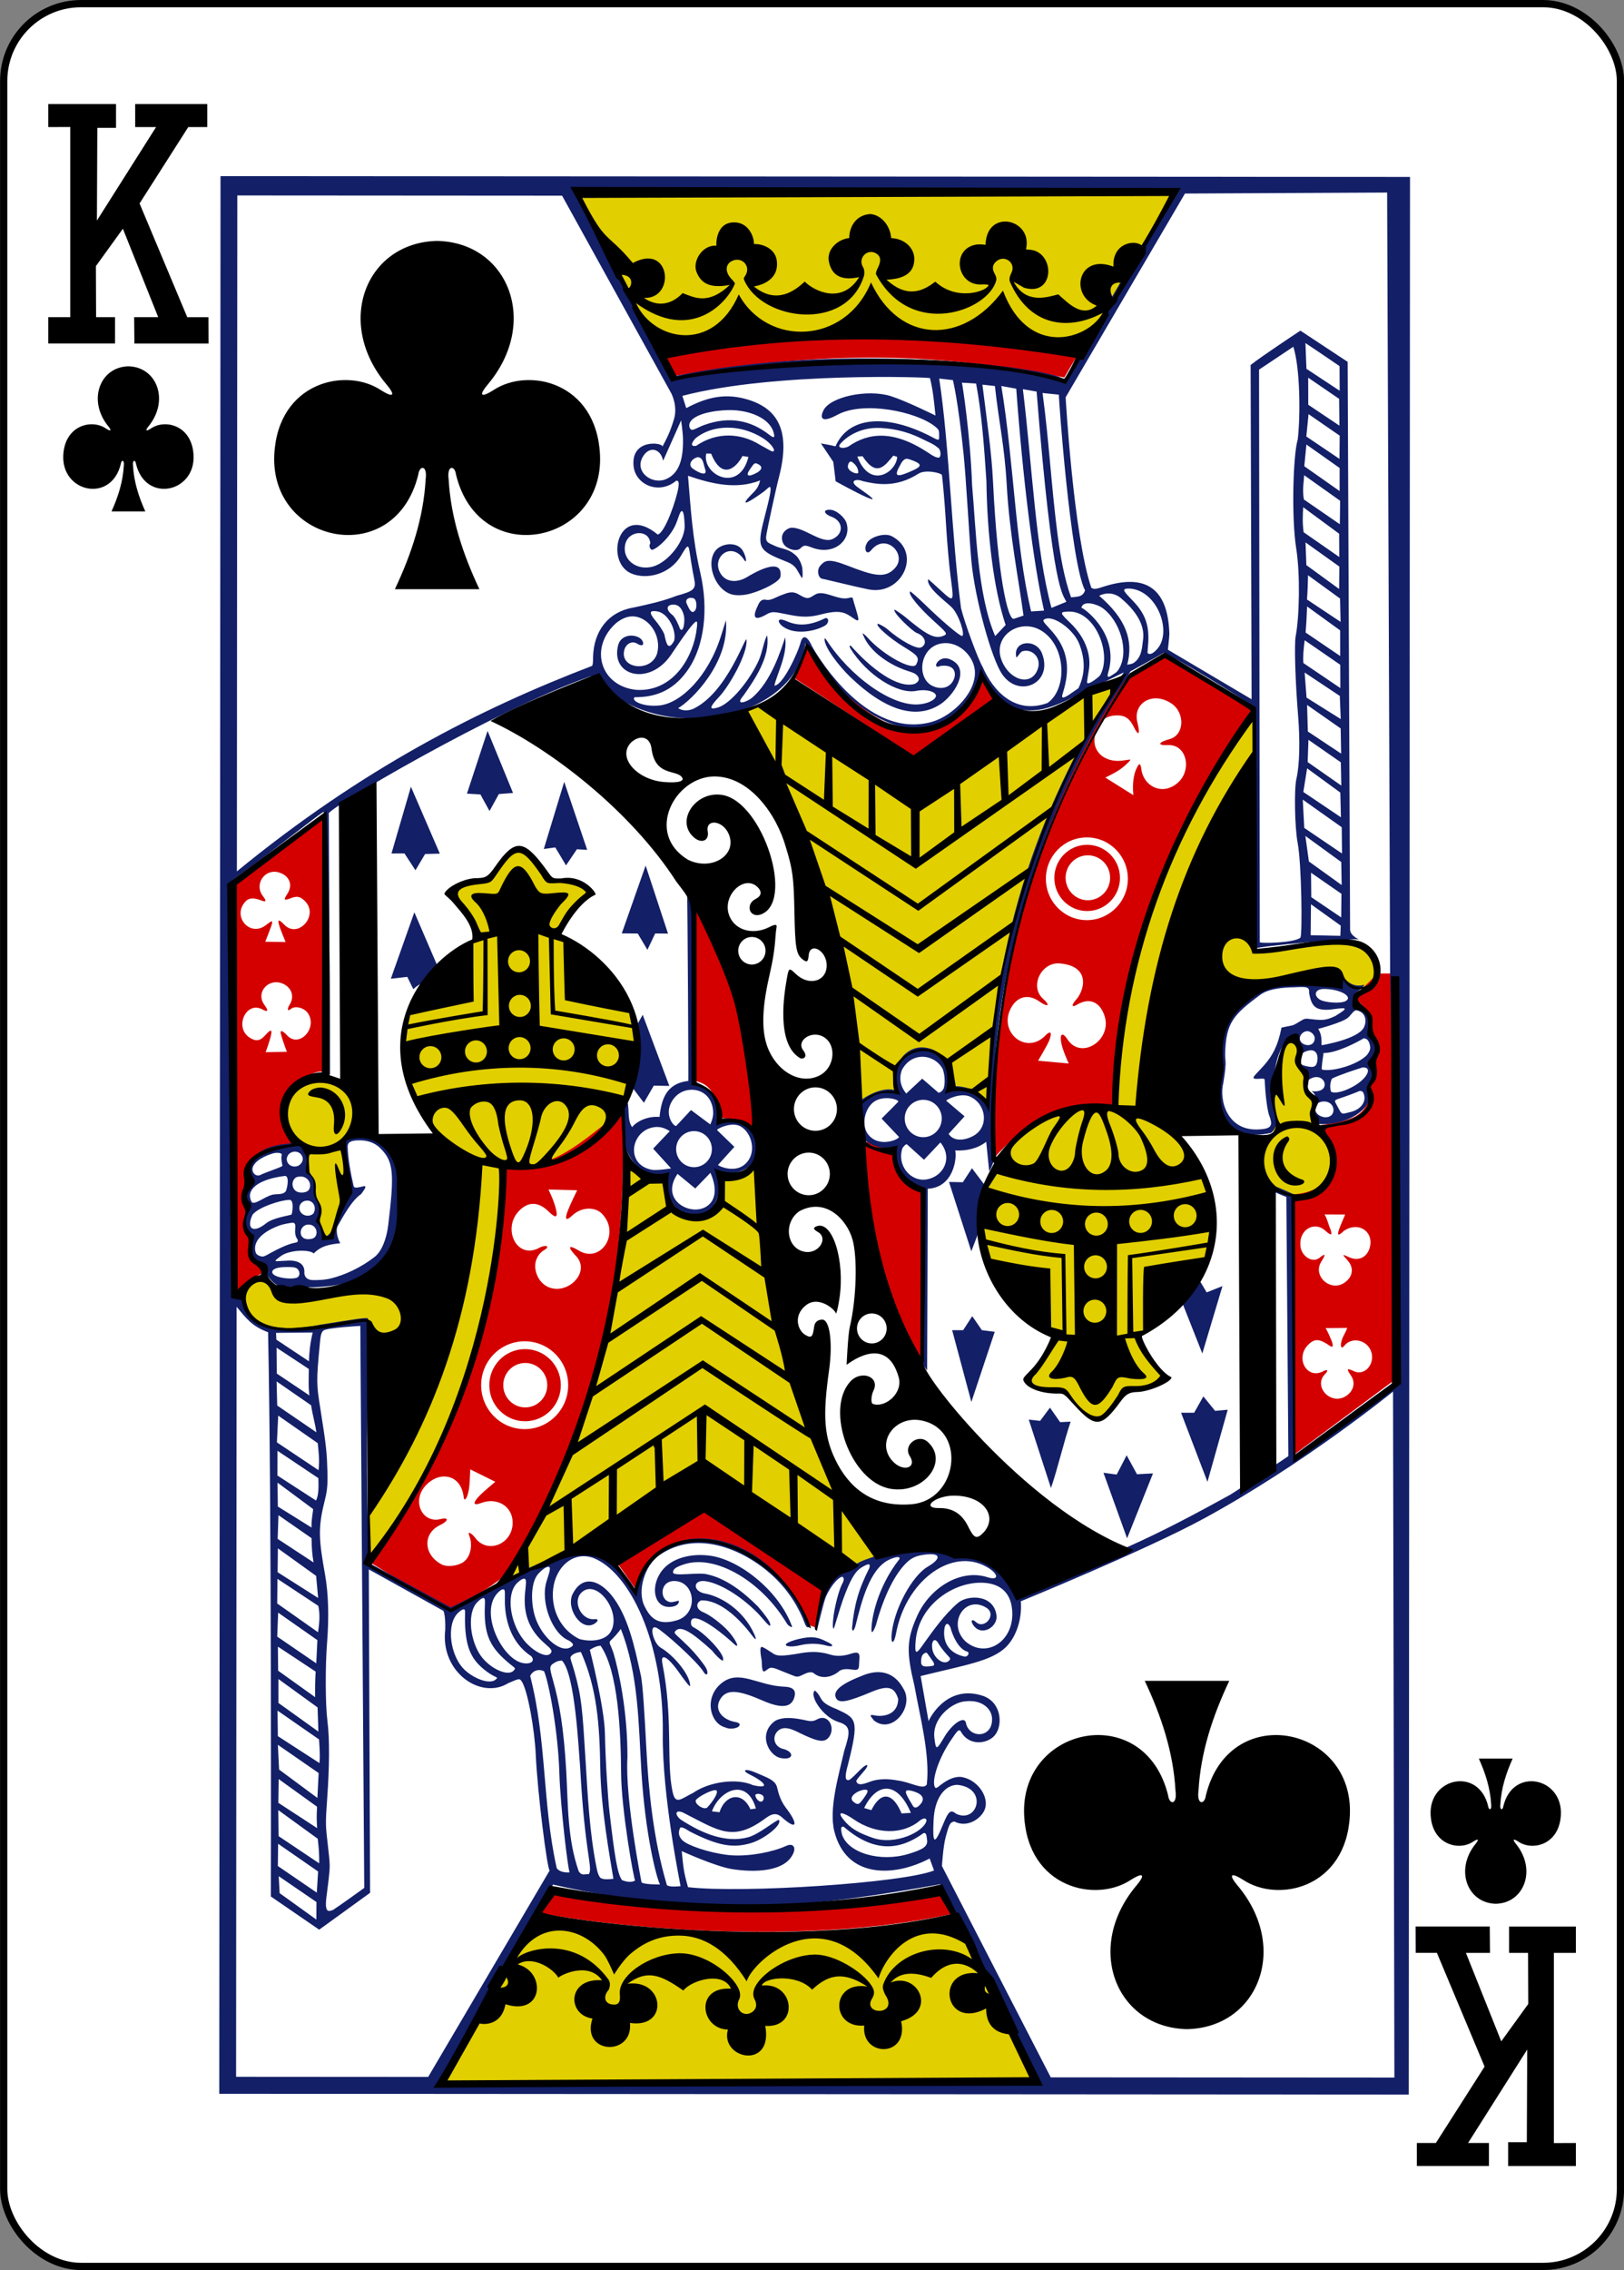 <?xml version="1.0" encoding="UTF-8" standalone="no"?>
<!-- Created with Inkscape (http://www.inkscape.org/) -->

<svg
   xmlns:dc="http://purl.org/dc/elements/1.1/"
   xmlns:cc="http://creativecommons.org/ns#"
   xmlns:rdf="http://www.w3.org/1999/02/22-rdf-syntax-ns#"
   xmlns:svg="http://www.w3.org/2000/svg"
   xmlns="http://www.w3.org/2000/svg"
   xmlns:sodipodi="http://sodipodi.sourceforge.net/DTD/sodipodi-0.dtd"
   xmlns:inkscape="http://www.inkscape.org/namespaces/inkscape"
   width="223.228"
   height="311.811"
   id="svg3808"
   version="1.1"
   inkscape:version="0.48.5 r10040"
   sodipodi:docname="14.svg">
  <rect width="100%" height="100%" fill="#808080" stroke="none"/>
  <defs
     id="defs3810" />
  <sodipodi:namedview
     id="base"
     pagecolor="#ffffff"
     bordercolor="#666666"
     borderopacity="1.0"
     inkscape:pageopacity="0.0"
     inkscape:pageshadow="2"
     inkscape:zoom="0.49497475"
     inkscape:cx="139.35798"
     inkscape:cy="205.71429"
     inkscape:document-units="px"
     inkscape:current-layer="layer1"
     showgrid="false"
     inkscape:window-width="815"
     inkscape:window-height="462"
     inkscape:window-x="1641"
     inkscape:window-y="74"
     inkscape:window-maximized="0" />
  <g
     inkscape:label="Layer 1"
     inkscape:groupmode="layer"
     id="layer1">
    <g
       id="g4922"
       transform="matrix(1,0,0,1,-3633.726,1088.87)">
      <rect
         ry="10.63"
         rx="10.63"
         style="fill:#ffffff;fill-opacity:1;stroke:#000000;stroke-width:0.997;stroke-miterlimit:4;stroke-opacity:1;stroke-dasharray:none;display:inline"
         id="rect6355-6-85-3-64-3-5"
         width="222.232"
         height="310.814"
         x="3634.234"
         y="-1088.37" />
      <path
         style="display:inline"
         sodipodi:nodetypes="ccccccccccccccc"
         inkscape:connector-curvature="0"
         id="path147-6-9-8-7-0-5-6-9-6-3"
         d="m 3839.328,-827.369 c 3.91,-0.088 5.663,-4.674 2.767,-8.235 -0.42,-0.519 -0.463,-0.817 0.306,-0.319 1.95,1.358 5.688,0.465 5.879,-3.686 0.236,-5.115 -6.625,-6.589 -7.913,-1.15 -0.068,0.574 -0.516,0.561 -0.408,-0.254 0.117,-2.211 0.78,-4.278 1.691,-6.293 -1.549,0 -3.099,0 -4.648,0 0.911,2.015 1.574,4.082 1.691,6.293 0.108,0.815 -0.34,0.828 -0.408,0.254 -1.288,-5.439 -8.15,-3.966 -7.913,1.15 0.191,4.152 3.93,5.044 5.879,3.686 0.769,-0.499 0.726,-0.201 0.306,0.319 -2.896,3.561 -1.142,8.146 2.767,8.235 9e-4,2e-5 0,-2e-5 0,0 z" />
      <path
         style="display:inline"
         sodipodi:nodetypes="ccccccccccccccc"
         inkscape:connector-curvature="0"
         id="path147-6-9-8-7-4-5-62-08-0-2"
         d="m 3651.374,-1038.556 c -3.91,0.088 -5.663,4.674 -2.767,8.235 0.42,0.519 0.463,0.817 -0.306,0.319 -1.95,-1.358 -5.688,-0.465 -5.879,3.686 -0.236,5.115 6.625,6.589 7.914,1.15 0.068,-0.574 0.516,-0.561 0.408,0.254 -0.117,2.211 -0.78,4.277 -1.691,6.293 1.549,0 3.099,0 4.648,0 -0.911,-2.015 -1.574,-4.082 -1.691,-6.293 -0.108,-0.815 0.34,-0.828 0.408,-0.254 1.288,5.439 8.15,3.966 7.914,-1.15 -0.192,-4.152 -3.93,-5.044 -5.879,-3.686 -0.769,0.499 -0.726,0.201 -0.306,-0.319 2.896,-3.561 1.142,-8.146 -2.767,-8.235 0,0 0,0 0,0 z" />
      <path
         inkscape:connector-curvature="0"
         id="path39-7-2-1"
         d="m 3652.167,-1045.305 3.305,0 -4.855,-12.146 -3.709,5.131 0.026,7.015 2.605,0 0,3.618 -9.18,0 0,-3.618 3.025,0 0,-26.121 -3.025,0.012 0,-3.163 9.314,0 0,3.269 -2.57,0 -0.055,12.731 8.13,-12.838 -2.87,0 0,-3.163 9.91,0 0,3.163 -2.615,0 -6.694,10.491 6.555,15.623 2.909,0 0.015,3.618 -10.19,0 -0.031,-3.623 z m 0,0" />
      <path
         inkscape:connector-curvature="0"
         id="path39-3-8-1-1"
         d="m 3838.532,-820.62 -3.305,0 4.855,12.146 3.709,-5.131 -0.026,-7.015 -2.605,0 0,-3.618 9.18,0 0,3.618 -3.025,0 0,26.121 3.025,-0.012 0,3.162 -9.314,0 0,-3.27 2.57,0 0.055,-12.731 -8.13,12.838 2.87,0 0,3.162 -9.909,0 0,-3.162 2.615,0 6.694,-10.491 -6.555,-15.623 -2.909,0 -0.015,-3.618 10.19,0 0.031,3.623 z m 0,0" />
      <g
         transform="matrix(1.015,0,0,1.024,3367.117,-1472.46)"
         id="g5429-3-1-8">
        <g
           id="layer1-6-4-4-1"
           inkscape:label="KC">
          <g
             transform="translate(-735.7,-760.445)"
             id="KC-7-1-9"
             style="display:inline">
            <g
               style="display:inline"
               transform="translate(-1318.198,540.769)"
               id="g4858-5-1-5-4" />
            <g
               transform="matrix(0.151,-0.003,0.003,0.151,965.017,1197.839)"
               id="g3440-6-4-8"
               style="display:inline">
              <g
                 transform="translate(346.104,401.331)"
                 id="g3454-7-1-1">
                <path
                   sodipodi:nodetypes="cccccccccccccccccccccccccccccccccccccccccsccccccccccccccccsccccscsccccccc"
                   inkscape:connector-curvature="0"
                   id="path3450-5-0-3"
                   transform="matrix(1,0.021,-0.021,1,-3870.093,-482.784)"
                   d="m 4797.469,-237.312 -533.75,2.594 67.781,128.406 c 138.724,-12.477 260.293,-1.381 386.938,2.75 z m -364.531,451.469 c -0.556,0.748 -22.206,6.338 -20,11.25 56.524,121 81.769,219.456 105.375,343.812 11.931,-9.683 31.233,-9.293 31.233,-9.293 -9.521,-46.18 48.703,-51.939 49.083,-3.625 11.177,2.592 22.672,2.631 32.762,13.919 4.534,-135.897 53.307,-276.503 116.292,-373.93 -71.779,28.403 -177.09,99.196 -177.09,99.196 0,0 -87.637,-36.191 -137.655,-81.329 z m 436.281,14.469 c -95.528,90.664 -132.915,342.344 -126.063,345.812 -123.135,-4.107 -160.455,131.603 -53.719,204.781 -4.218,14.193 -14.642,25.742 -22.719,38.281 11.008,6.302 23.027,7.648 35.031,8.969 9.114,10.796 18.073,23.255 27.969,24.281 10.738,-6.763 18.369,-16.661 27.312,-25.219 11.158,-2.838 22.225,-5.979 32.813,-10.812 -9.379,-13.081 -20.496,-26.308 -20.781,-38.562 92.803,-65.404 80.067,-154.346 -3.594,-199.875 24.923,-149.78 61.276,-245.46 103.469,-313.5 z m -657.906,115.719 c -12.136,5.92 -18.756,18.414 -27.562,28.219 -12.09,0.55 -23.733,4.679 -35.25,9.812 0,0 27.682,38.225 25.969,40.281 -89.76,58.768 -89.026,144.667 -2.844,201.25 14.6,122.251 -89.315,315.716 -94.562,310.094 l -0.188,40 c 73.956,-80.8 116.194,-226.745 120.406,-344.594 147.692,-9.829 152.924,-152.471 51.25,-206.125 -7.816,-7.165 25.563,-40.312 25.563,-40.312 -8.474,-8.341 -22.649,-9.288 -35.063,-10.312 -7.832,-9.355 -14.66,-18.682 -27.719,-28.312 z m 624.656,98.719 c 20.886,46.433 97.17,-10.144 110.406,14.562 10.743,14.012 34.145,15.448 32.875,-8.156 -4.396,-23.377 -19.792,-28.559 -80.875,-18.375 -23.172,3.863 -32.672,6.151 -32.531,-4.406 -16.029,-19.343 -29.777,6.968 -29.875,16.375 z m 70.851,67.759 c -17.125,-0.016 -20.038,66.924 -19.789,87.022 -49.584,78.276 101.714,69.378 36.284,-15.894 2.28,-11.143 -8.341,-29.31 -8.048,-37.344 -5.362,-0.682 -7.716,-30.907 -8.446,-33.784 z M 4021.25,611.781 c -1.569,20.247 13.275,81.691 18.785,79.607 19.388,-31.212 17.083,-57.909 15.078,-88.392 46.181,-88.827 -111.539,-52.369 -33.863,8.785 z m 287.875,14.281 c -6.891,130.743 -38.935,259.022 -111.542,370.265 62.501,-29.121 123.157,-66.695 181.855,-98.859 l 137.166,84.876 c 7.944,-3.446 13.444,-5.143 18.709,-10.345 -63.21,-92.421 -82.773,-225.444 -110.312,-345.781 -10.48,7.426 -30.188,11.156 -30.188,11.156 -1.409,41.739 -45.202,55.266 -54.147,0.83 z m -331.062,102 c -14.631,0.926 -25.634,37.137 15.812,42.5 29.249,4.135 66.703,-10.26 85.281,-3.594 21.601,34.445 40.993,-16.259 12.125,-24.531 -31.011,-8.886 -94.17,14.295 -101.156,-5.406 -3.591,-6.727 -7.966,-9.228 -12.062,-8.969 z m 248.781,566.312 -82.75,146.125 529.062,-3.188 L 4604,1297.938 c 1.182,-1.546 -231.07,27.606 -377.156,-3.562 z"
                   style="fill:#e2cf00;fill-opacity:1" />
                <path
                   sodipodi:nodetypes="cccccccccccccsssssccccccsscccccccccccscsscccccssccssssssssssssssscssscssccsscscccccccscssscccscscssccccccscccccccsccccccccccccccccccccccccccssscccssssccccccssscccccccscsssscssccscsscsssccsscccscccccsccssscsscccccccccccccc"
                   inkscape:connector-curvature="0"
                   id="path3446-6-3-4"
                   transform="matrix(1,0.006,-0.006,1,-3879.514,-418.484)"
                   d="m 4349.677,-93.658 10.211,19.168 c 124.203,-18.615 221.822,-20.384 349.654,6.241 l 11.991,-19.635 c -116.699,-22.781 -235.909,-33.22 -371.856,-5.774 z m 112.719,288.089 107.116,71.506 c 0,0 52.314,-35.831 74.611,-50.989 l -13.113,-19.872 c -47.194,100.135 -126.422,19.25 -155.873,-28.616 0,0 -8.455,18.252 -12.741,27.971 z m 289.936,38.054 c 7.495,-0.05 11.606,2.897 15.262,10.578 4.128,8.672 5.782,6.573 3.204,-4.205 -4.065,-16.995 14.079,-27.753 30.859,-16.202 12.117,8.341 11.295,28.085 -2.128,31.551 -10.841,2.799 -11.163,5.627 -1.67,5.303 17.031,-0.581 21.226,22.185 8.955,33.111 -14.108,12.561 -31.725,3.257 -33.113,-12.774 -0.677,-4.537 -1.635,-4.487 -3.168,-1.946 -4.404,7.323 -4.94,16.921 -4.23,25.626 l -24.917,-15.961 c 9.016,-4.3 14.511,-6.898 21.08,-13.524 0.858,-0.864 1.503,-1.497 1.5,-1.88 0,-0.683 -2.803,0.191 -7.934,0.651 -15.214,1.362 -26.761,-8.653 -23.437,-22.906 2.828,-12.127 9.205,-17.34 19.738,-17.421 z m -116.603,392.913 c 27.804,-30.887 62.06,-50.473 109.224,-46.98 7.903,-130.997 55.06,-246.901 129.394,-350.856 l -79.401,-49.313 -32.417,18.918 c -75.617,108.993 -128.203,246.886 -126.8,428.231 z M 4039.818,310.373 c 0,0 -54.811,39.819 -80.287,59.065 l -4.031,361.469 6.969,2.5 c 0.488,0.778 -0.533,-5.369 2.719,-8.125 2.659,-2.253 6.861,-4.793 9.344,-5.656 7.007,-2.435 7.384,-7.077 0.938,-11.188 -5.001,-3.189 -6.852,-8.034 -6.156,-16.031 0.491,-5.644 0.269,-6.88 -2.031,-10.75 -2.859,-4.81 -3.018,-10.844 -0.437,-17.062 1.198,-2.888 1.099,-3.672 -0.906,-7.625 -2.553,-5.034 -2.788,-10.421 -0.75,-16.188 0.779,-2.205 1.39,-7.041 1.375,-10.781 -0.056,-14.4 11.971,-23.777 33.969,-26.469 8.599,-1.052 8.867,-1.402 5.031,-8.656 -21.643,-40.926 28.614,-61.358 32.257,-54.804 z m 683.776,30.096 c 20.293,0 36.75,16.425 36.75,36.719 0,20.293 -16.457,36.75 -36.75,36.75 -20.293,0 -36.75,-16.457 -36.75,-36.75 -10e-5,-20.293 16.457,-36.719 36.75,-36.719 z m 0.25,6.562 c -16.249,0 -29.406,13.158 -29.406,29.406 0,16.249 13.158,29.438 29.406,29.438 16.248,0 29.438,-13.189 29.437,-29.438 0,-16.249 -13.189,-29.406 -29.437,-29.406 z m 0.625,9.344 c 11.018,0 19.969,8.919 19.969,19.938 0,11.018 -8.95,19.969 -19.969,19.969 -11.018,0 -19.938,-8.95 -19.938,-19.969 0,-11.018 8.919,-19.938 19.938,-19.938 z m -729.531,4.5 c 1.495,-0.005 3.083,0.245 4.688,0.781 9.113,3.042 12.195,11.15 7.125,18.719 -3.982,5.945 -3.543,6.466 3.312,4.031 5.391,-1.915 8.114,-1.247 12.281,3 12.496,12.733 -6.682,33.555 -18.906,20.594 -6.054,-6.419 -6.666,-4.563 -2.562,6.375 1.328,3.54 3.529,9.045 3.529,9.045 l -18.191,-0.528 c 0,0 2.932,-7.212 4.287,-10.61 3.268,-8.198 3.39,-9.402 -3.25,-4.312 -14.973,11.477 -31.466,-8.773 -17.656,-21.656 2.809,-2.621 7.258,-2.676 13.406,-0.156 4.479,1.836 5.041,0.613 1.719,-3.688 -7.227,-9.354 -0.243,-21.56 10.219,-21.594 z m 376.597,37.868 c -8.101,48.332 -2.632,116.401 -3.317,152.723 19.671,4.045 19.697,17.485 22.485,34.23 9.636,-3.203 30.395,11.265 33.283,10.06 2.897,-49.114 -20.586,-192.147 -52.451,-197.013 z m 326.601,53.3 c 27.971,2.652 22.292,24.2 13.822,32.964 -4.016,4.5 -3.315,6.559 1.062,4 11.931,-6.973 21.242,-1.676 24.875,10.688 6.207,21.121 -21.698,38.834 -33.75,19.781 -4.083,-6.455 -6.663,-5.046 -5.736,1.66 0.536,6.458 6.644,19.909 6.644,19.909 l -27.442,-2.861 c 0,0 8.597,-13.843 10.126,-17.581 3.173,-7.758 1.588,-9.862 -4.373,-3.658 -17.411,15.474 -40.929,-5.003 -29.531,-25.688 5.619,-10.198 15.754,-13.376 26.531,-5.031 7.271,4.9 8.886,2.845 2.406,-3.062 -12.111,-11.041 -1.103,-32.682 15.366,-31.12 z M 3994.844,459 c 0.314,-0.011 0.619,-0.011 0.937,0 2.353,0.08 4.81,0.768 7.25,2.188 6.771,3.939 8.533,11.538 4.156,18.062 -2.517,3.755 -1.836,6.154 1.062,3.719 3.88,-3.26 12.307,-0.933 15.531,4.281 8.281,13.392 -8.527,30.514 -18.937,19.312 -4.595,-4.945 -6.378,-5.168 -5.883,-1.957 1.433,6.033 5.24,16.347 5.24,16.347 l -19.034,0.054 c 0,0 4.265,-10.725 5.257,-16.185 0.763,-4.32 -0.973,-3.715 -5.58,1.335 -4.48,4.912 -8.497,5.369 -14.063,1.562 -13.735,-9.392 -2.284,-32.826 12.063,-24.688 4.942,2.804 5.663,1.235 1.844,-3.969 -6.821,-9.293 0.428,-19.733 10.156,-20.062 z m 988.064,5.921 c -31.265,31.379 -21.331,12.704 -7.402,37.172 -0.18,15.998 8.974,28.653 1.209,53.792 -2.445,4.897 -2.688,7.242 -1.46,12.223 -2.664,27.856 -24.999,27.175 -46.785,31.187 3.604,-0.185 33.593,57.195 -23.966,60.816 l -2.707,231.456 91.116,-65.153 4.854,-361.277 z m -678.274,112.37 c -25.799,16.101 -62.302,56.739 -107.329,47.141 -7.561,144.323 -56.577,255.426 -125.572,350.519 23.139,14.138 48.59,31.073 72.305,42.035 20.332,-10.116 31.728,-14.29 51.77,-30.3 83.091,-124.356 110.856,-261.216 108.826,-409.396 z m 211.83,29.493 c 3.485,74.228 14.532,144.633 52.293,201.537 l 4.9,-157.571 c -13.7,-3.492 -24.833,-12.54 -28.479,-37.797 z m -279.449,39.701 25.771,0.983 c 0,0 -6.018,11.569 -8.645,18.046 -3.191,7.917 -1.755,9.56 4.203,4.112 7.755,-7.091 19.959,-7.583 26.281,-1.062 16.788,17.314 -1.433,44.868 -21.406,32.375 -8.551,-5.349 -10.02,-3.618 -3.281,3.875 13.137,12.549 -1.028,30.139 -16.59,29.991 -11.252,-0.209 -18.412,-9.311 -19.152,-19.234 -0.341,-6.241 2.881,-12.451 8.336,-15.413 5.688,-3.088 1.677,-5.208 -4.5,-2 -20.167,10.475 -33.156,-17.369 -17.828,-32.883 8.839,-8.946 18.041,-7.967 26.766,0.821 6.092,6.136 8.313,5.63 6.673,-1.546 -1.639,-8.075 -6.627,-18.063 -6.627,-18.063 z m 695.548,31.81 18.469,0.29 c -1.883,4.544 -4.297,9.169 -5.837,13.665 -1.66,4.897 -0.506,5.542 4.456,0.854 12.855,-8.363 26.311,0.386 23.353,13.885 -2.041,9.314 -9.929,13.782 -18.906,9.594 -7.915,-3.693 -5.381,-2.123 -0.93,3.393 5.295,6.562 3.815,14.108 -3.383,19.013 -12.734,8.678 -29.162,-6.286 -20.637,-19.013 5.027,-7.569 2.761,-6.773 -1.77,-3.143 -6.791,4.818 -16.847,-2.288 -16.906,-11.938 -0.574,-13.888 13.547,-21.494 23.281,-11.531 4.646,4.028 5.825,3.562 3.784,-2.229 -1.886,-4.212 -2.449,-8.702 -4.975,-12.841 z m -0.476,100.938 19.361,0.061 c 0,0 -0.292,1.476 -3.355,7.035 -3.6,6.533 -3.164,13.351 0.562,8.781 6.288,-7.711 19.371,-5.347 23.531,4.25 4.846,11.182 -5.092,23.312 -15.156,18.5 -6.541,-3.128 -7.003,-2.481 -2.719,3.906 4.168,6.214 2.171,13.747 -4.813,18.062 -13.72,8.479 -29.767,-9.078 -18.281,-20 3.075,-2.924 2.143,-4.382 -1.562,-2.438 -15.126,7.938 -25.899,-12.501 -12.75,-24.188 5.599,-4.976 9.818,-4.566 18.812,1.844 2.799,1.995 3.372,-0.011 1.406,-5 -3.35,-8.502 -5.037,-10.814 -5.037,-10.814 z m -718.773,1.705 c 21.549,0 39,17.451 39,39 0,21.549 -17.451,39.031 -39,39.031 -21.549,0 -39.031,-17.482 -39.031,-39.031 0,-21.549 17.482,-39 39.031,-39 z m 0.344,6.969 c -17.703,0 -32.062,14.329 -32.062,32.031 0,17.703 14.36,32.062 32.062,32.062 17.703,0 32.063,-14.36 32.063,-32.062 0,-17.703 -14.36,-32.031 -32.063,-32.031 z m 0.188,12.312 c 10.898,0 19.719,8.821 19.719,19.719 0,10.898 -8.821,19.75 -19.719,19.75 -10.898,0 -19.75,-8.852 -19.75,-19.75 0,-10.898 8.852,-19.719 19.75,-19.719 z m -50.411,93.806 22.361,11.336 c 0,0 -10.775,8.51 -15.078,12.913 -5.501,5.672 -5.164,8.371 2.19,5.726 14.024,-5.044 27.878,3.015 27.93,17.495 0.069,19.325 -22.919,28.293 -33.68,13.505 -3.199,-4.397 -7.068,-6.263 -5.594,-2.688 3.589,8.701 1.16,19.556 -5.375,23.938 -5.231,3.507 -14.725,4.422 -19.469,1.875 -16.315,-8.76 -16.894,-27.715 -1.063,-34.969 7.959,-3.647 8.272,-7.168 0.469,-5.344 -16.247,3.799 -25.402,-15.93 -13.531,-29.219 12.6,-14.105 32.76,-10.857 34.687,10.312 0.343,3.766 2.945,1.083 4.174,-4.66 1.438,-4.26 1.978,-20.221 1.978,-20.221 z m 209.46,34.826 c 0,0 -83.149,45.727 -80.666,47.744 0.482,0.294 17.91,25.588 17.91,25.588 42.26,-92.11 139.128,-13.914 154.137,33.645 3.374,2.147 3.963,1.556 7.64,3.268 0.398,-3.336 7.671,-36.112 7.671,-36.112 z m -140.149,340.342 -13.559,18.731 c -4.617,1.884 205.043,40.523 371.347,6.776 l -11.153,-21.939 c -135.512,32.478 -348.762,-1.17 -346.636,-3.568 z"
                   style="fill:#d40000;fill-opacity:1" />
                <path
                   sodipodi:nodetypes="cccccccccccccccscccssccccscccccccscsscccsscccssscccccsscccccccccccsssccccccssscccccscccccccccscsccccssscssscssccscsccccccsssccsccscccascccccccsscccccccscssccccssccccccccccccccssscscccccccccccccccccccccsccscccccccccccccsscccssccscsccsscccsccccscsscccccccsccccccccccccccscccccccsscccsscccsccccccscccsccssccccccsccsccccsscssscscsccccccscccscsccssssscssccsssssccccsccsscccsccccsccccscccscsscccscscssccssccccccccccccccccccscccccscccscccscccccscccccsccccccccccccccccccccsccssscsscscccccscccccsccsssccccccccccccccccccccscccccccccscccccccccsssccccsccscccccscsccscsccccsccccccccccscccccccccccccccccscccccccccscccccccscssscccccccccscsssssssscccssscssccsccsccccccccsccscscccscscsccccsscscsccsccccscccccsssccccssccsssssssssscccccccccsssscccccscccccccccccccccccccccsccccsscccsccccsccscscccscccccccccccccccsccccccccccscccsccssccccccccccccccsccccscccsscccsccccscccscsccccccsccccccccccccccccccscccsccccsccscccccscccccccscccccsccccscccccccsscccccccccccccccccscccsccsscsccsscsccscccscccccssccsscccccscccsccscssccscccscccsccssccscsccsccsccsccsccccsccscccscccccscccccssccscccccccccccscccccscccccsccssccsscssccsccccccccccccccccccccccccccccccsccscccccsssssccssscccscsssccccccccccscccscccsccccccscsccccsssscsccsccsccccscsscccccscccscccscccscccsccccccccccccccsccccccccccccccccccsccccccccccccccccccc"
                   inkscape:connector-curvature="0"
                   id="path3444-9-5-7"
                   transform="matrix(1,0.006,-0.006,1,-3879.514,-418.484)"
                   d="m 3955.497,-257.538 -24.733,1702.964 1066.457,15.489 24.733,-1702.964 z m 319.558,17.81 535.467,5.713 -101.424,167.986 c 1.077,-8.917 -191.881,-39.095 -350.397,-7.988 z m -304.735,-0.464 291.177,4.229 95.628,177.213 c 0,0 5.606,11.065 1.995,22.506 -3.941,12.484 -7.253,18.003 -10.728,24.355 0.392,-3.646 -28.186,-7.684 -26.146,16.862 1.381,16.614 22.244,26.303 38.066,13.621 2.502,-0.172 2.449,2.146 1.844,6.188 -1.581,9.485 -12.113,39.503 -19.066,41.404 -34.827,-29.413 -48.17,23.184 -24.558,34.052 13.669,6.291 34.901,1.564 45.03,-14.831 7.748,-12.542 6.88,-10.464 9.041,4.925 0.804,5.723 1.96,12.359 2.562,15.344 1.883,9.335 -0.159,11.111 -15.884,15.106 -12.676,4.727 -25.491,7.252 -38.531,9.875 -23.813,3.551 -36.216,21.294 -37.125,43.094 -0.196,4.712 -0.063,6.895 -1.094,8.281 -101.063,36.686 -207.571,88.528 -320.929,178.047 z m 662.336,427.755 c -3.717,-6.212 -15.419,-38.715 -18.562,-52.25 -7.774,-65.517 -8.303,-143.163 -16.74,-204.166 l 12.259,1.555 c 0,0 4.362,17.692 8.637,65.377 2.119,23.639 3.977,72.742 5.701,95.33 2.615,33.562 16.982,87.377 26.167,101.042 14.98,22.286 45.943,8.461 36.037,-17.887 -5.139,-13.67 -25.838,-11.769 -23.177,2.378 0.015,2.516 1.989,-1.77 5.052,-4.378 8.98,-3.252 18.895,6.188 13.489,17.303 -6.719,14.194 -25.891,7.394 -32.021,-10.709 -7.322,-21.625 18.634,-37.38 37.685,-23.98 21.223,14.928 20.731,51.983 3.297,63.427 -29.208,10.174 -48.655,-11.281 -57.826,-33.041 z m 71.435,28.301 c -1.161,-0.707 0.082,-2.942 1.597,-8.269 5.663,-19.919 2.507,-35.574 -10.219,-50.469 -7.09,-8.299 -9.781,-9.778 -5.984,-11.209 8.049,-3.033 25.544,10.063 30.221,22.757 4.616,12.465 5.629,25.301 -1.327,39.216 -4.74,2.938 -12.131,8.862 -14.289,7.973 z m 22.087,-13 c 0.016,-2.34 1.696,-9.696 2.111,-13.301 1.604,-13.933 -4.716,-28.194 -16.101,-39.438 -9.554,-9.436 -10.429,-10.406 -1.257,-10.427 23.655,-0.054 38.183,38.398 26.995,57.076 -2.854,2.944 -11.51,8.928 -11.748,6.09 z m 20.212,-12.649 c 7.437,-32.494 -23.773,-54.677 -24.423,-53.669 1.679,-7.281 14.138,-2.9 18.362,0.004 15.781,10.932 24.54,39.033 14.526,54.788 -1.092,1.936 -2.415,3.037 -4.15,4.065 -3.319,2.017 -5.282,3.65 -5.93,2.192 -0.491,-1.104 1.406,-5.822 1.615,-7.379 z M 4470.562,80.438 c 3.341,-3.185 4.329,-3.263 10.625,-0.781 19.728,7.777 35.776,-6.224 31.312,-21.25 -1.616,-5.441 -8.964,-11.428 -13.531,-11.969 -7.463,-0.883 -7.67,3.06 0.344,6.188 9.844,3.841 10.692,14.358 1.906,18.969 -10.333,6.762 -26.841,-11.022 -39.156,-9.719 -5.903,1.671 -9.745,7.112 -6.484,13.875 2.553,4.746 11.354,7.726 14.984,4.688 z m -21.971,-2.462 c -6.832,-3.293 -9.453,-3.271 -8.029,-10.757 0.938,-4.928 8.465,-38.072 12,-50.875 10.587,-38.339 1.475,-59.809 -26.804,-68.824 -19.164,-6.11 -35.78,-3.396 -55.543,6.749 l -3.371,-10.933 c 82.532,-20.314 222.779,-13.506 222.267,-12.68 2.608,11.106 3.503,22.188 4.425,33.27 0,0 -26.102,-13.278 -39.755,-17.769 -21.035,-6.783 -54.531,-0.166 -60.625,11.875 -3.455,6.827 -1.776,11.438 12.531,4 23.416,-12.173 70.73,-1.951 87.261,11.557 3.809,3.112 3.604,3.777 3.626,7.362 0.033,5.466 0.35,5.791 -7.199,1.613 -39.581,-20.966 -73.692,-19.096 -85.837,7.498 -2.695,-0.857 -13.01,-2.787 -13.01,-2.787 l 10.864,16.578 1.861,17.215 c 0,0 17.996,10.327 27.935,14.734 9.782,4.314 4.181,-0.208 -7.779,-8.791 -8.781,-6.302 -1.696,-8.177 4.121,-5.729 11.996,2.935 29.544,6.697 50.099,-5.938 6.384,-3.924 20.813,-0.23 21.014,1.592 0,0 1.71,15.055 3.168,46.44 0.69,14.846 2.234,34.249 3.156,42.219 2.785,24.076 3.666,25.456 -8.813,13.75 -4.187,-3.928 -11.162,-10.444 -11.25,-10.062 -1.712,7.428 16.753,20.789 21.031,25.344 6.493,6.913 11.53,24.441 8.875,25.438 -1.681,0.631 -19.184,-14.656 -32.938,-28.375 -5.152,-5.14 -12.837,-12.041 -13.062,-11.812 -2.912,1.879 8.611,15.269 19.438,25.312 12.634,11.72 14.099,12.774 9.771,14.45 -7.993,3.094 -15.085,-1.002 -34.146,-17.231 -1.855,-1.58 -9.085,-6.868 -9.438,-6.5 -1.794,2.322 15.76,19.43 19.781,20.938 7.468,2.8 9.525,10.083 3.562,12.844 -3.98,1.842 -18.591,-6.443 -30.25,-16.844 -2.089,-1.864 -7.917,-5.069 -8.312,-4.656 -2.364,1.471 10.672,13.077 23.156,20.844 12.222,7.604 14.17,9.466 10.938,15.594 -3.02,6.315 -29.869,-8.799 -43.188,-24.156 -2.834,-3.268 -5.089,-4.69 -4.531,-3.594 5.658,16.427 24.889,28.417 39.255,33.29 2.564,0.881 6.284,1.975 7.947,3.337 4.063,3.325 3.104,6.71 -1.378,8.559 -15.455,4.095 -39.456,-14.898 -56.535,-34.679 -2,-0.861 -0.836,1.712 -0.319,2.565 14.146,23.321 41.623,41.308 58.371,38.269 9.792,-1.777 17.594,1.276 17.623,4.553 0.024,2.686 -5.421,6.886 -15.933,7.482 -23.781,1.348 -60.519,-25.182 -81.75,-58.594 -0.662,-1.041 -1.458,-1.433 -1.52,-0.808 -0.691,7.007 12.558,24.409 22.77,34.402 30.339,29.688 59.277,39.993 82.202,23.849 12.934,-9.727 25.612,-31.218 6.663,-38.737 -10.035,-3.982 -16.618,9.816 -7.931,5.977 11.359,-1.2 13.845,4.851 12.287,10.482 -3.029,9.665 -12.67,11.068 -20.43,6.874 -13.504,-7.569 -10.247,-32.792 7.437,-36.95 15.934,-3.603 29.592,10.058 31.227,22.852 2.539,19.874 -20.148,41.012 -38.169,46.09 -61.47,17.321 -108.038,-68.416 -108.287,-70.344 -2.985,-5.953 -6.633,-9.135 -9.062,-2.281 -2.651,9.938 -16.889,38.988 -24.276,38.704 2.45,-10.286 12.388,-27.49 10.258,-42.719 -4.267,12.418 -13.267,38.918 -29.951,52.858 -4.327,3.828 -16.93,8.228 -8.156,-1.656 10.629,-14.491 24.549,-34.314 22,-53.156 -2.826,4.184 -4.487,14.858 -7.75,21.875 -8.168,17.567 -25.757,38.299 -37.219,41.531 -8.464,2.387 -7.635,-0.447 1.125,-9.406 9.391,-9.606 26.183,-37.967 25.281,-50.312 -0.387,-5.452 -17.673,46.849 -48.938,60.781 -8.43,2.945 -13.141,-0.984 -13.141,-0.984 12.311,-6.851 46.514,-39.602 43.879,-77.414 0,0 -1.879,5.565 -4.655,13.913 -11.956,35.879 -36.866,59.221 -56.039,60.905 -15.306,1.345 -25.887,-4.975 -22.057,-7.643 19.814,0.434 36.198,-6.179 49.201,-25.308 13.216,-19.442 18.493,-50.913 11.142,-84.409 -6.629,-30.208 -7.788,-57.302 -9.835,-86.277 21.603,7.73 43.375,12.982 64.636,5.028 -2.246,8.592 -5.791,9.612 -11.463,16.041 -4.115,4.7 -2.749,5.852 13.207,-5.072 4.643,-3.179 6.338,-5.756 7.156,-4.875 1.327,1.429 -0.898,10.277 -5.75,27.906 -7.255,26.362 -5.498,28.285 19.781,38.625 4.716,1.929 6.461,3.776 8.094,5.781 0.764,0.938 4.827,8.511 5.219,8.781 0.919,0.634 0.796,-7.649 0.312,-9.75 -1.284,-5.579 -4.228,-9.795 -6.832,-11.478 -4.923,-4.668 -12.116,-5.178 -16.702,-7.358 z m 474.956,352.137 0.653,-27.473 26.42,19.325 -0.459,9.064 z m -45.707,5.309 6.401,-508.226 c 0,0 20.686,-13.316 31.024,-19.91 6.105,20.242 5.435,63.447 2.756,82.652 -4.191,12.472 -6.79,68.211 -2.654,96.651 3.297,22.671 2.087,60.071 -1.594,77.926 -1.438,6.976 -0.882,39.777 1.19,70.144 1.584,23.209 0.725,44.274 -2.25,56.295 -2.344,9.473 -2.074,43.547 0.252,56.649 3.422,19.276 3.158,81.036 1.451,84.367 -4.472,4.918 -38.908,5.118 -36.577,3.452 z m 48.313,-531.254 c 0,0 20.435,13.929 30.289,20.887 l -0.18,21.897 -29.537,-19.901 z m -308.525,30.906 12.749,0.979 c 4.7,26.537 6.465,56.652 8.052,86.842 -0.028,46.513 5.001,95.644 15.454,127.95 l -9.527,9.701 c -15.439,-37.071 -15.853,-95.202 -18.845,-134.586 -0.918,-44.259 -7.522,-90.597 -7.884,-90.886 z m 310.557,-0.127 27.479,19.186 -0.058,23.818 -27.691,-18.953 z m -292.166,2.143 11.189,1.381 c 2.953,31.469 7.87,52.866 9.357,87.508 1.923,44.805 9.15,81.677 13.466,116.715 l -8.433,2.667 c -5.657,2.507 -14.374,-38.952 -17.303,-122.777 -0.887,-25.369 -4.766,-53.947 -8.276,-85.494 z m 16.936,1.427 13.35,2.593 c 4.763,79.62 13.032,154.451 22.204,197.396 l -11.651,0.6 C 4663.311,77.724 4663.4,6.93 4652.954,-61.483 z m 19.293,3.1 12.269,2.311 c 12.155,182.101 21.318,179.887 24.069,187.079 l -13.392,5.207 C 4681.56,83.739 4679.726,10.01 4672.247,-58.383 z m 53.251,179.465 c -2.192,6.096 -7.171,5.454 -12.623,6.004 -5.851,-16.804 -9.121,-36.781 -11.393,-56.326 -4.989,-42.933 -6.431,-83.143 -11.665,-125.517 l 14.65,1.715 c -0.48,0.316 8.246,149.296 21.031,174.124 z M 4412.125,-43.375 c 19.327,1.215 35.245,10.128 36.605,22.854 0.306,2.863 -1.94,1.441 -4.53,-0.604 -16.448,-12.988 -35.319,-17.235 -58.294,-9.345 -5.007,1.72 -9.123,4.485 -11.344,4.062 -1.981,-1.306 -2.555,-4.414 -0.989,-6.947 5.46,-8.832 28.987,-10.623 38.551,-10.022 z m -45.217,24.86 c 0.123,20.039 -4.912,31.013 -15.49,35.489 -12.767,5.402 -28.862,-6.798 -20.763,-20.067 6.123,-10.032 16.352,-6.833 18.155,3.827 l 16.64,-35.657 c 0,0 1.487,11.39 1.457,16.408 z m 588.808,5.338 -0.476,20.644 -29.455,-20.311 2.273,-19.822 z m -527.622,-10.354 c 14.57,6.016 19.846,13.184 20.344,16.344 -0.88,2.336 -2.321,0.712 -12.938,-5.219 -16.332,-10.345 -37.786,-12.305 -56.844,0.25 -4.717,0.861 -5.162,-1.813 -0.375,-6.812 14.543,-11.052 34.407,-10.923 49.813,-4.562 z m 111.344,-2.25 c 12.899,-0.22 28.265,3.28 41.188,10 5.715,2.972 10.855,4.847 14.559,8.222 2.978,1.608 3.114,8.421 0.91,8.903 -1.966,0.247 -5.153,-1.328 -9.906,-4.75 -30.641,-20.534 -52.934,-18.385 -71,-6.281 -1.002,0.668 -4.087,1.328 -5.301,1.219 -3.406,-0.307 -3.562,-1.705 -2.112,-3.532 8.414,-9.234 20.855,-13.566 31.662,-13.78 z m 386.334,20.072 29.505,21.262 -0.313,20.481 -31.373,-22.494 z m -538.189,0.508 4.35,0.189 c 9.788,24.73 22.698,12.244 28.128,2.477 l 5.288,0.94 c -8.775,32.806 -42.292,15.088 -37.766,-3.606 z m -7.457,3.17 c 4.918,0.664 4.663,6.235 6.147,10.314 3.316,9.116 -9.646,1.254 -11.854,-0.986 -3.737,-4.048 1.728,-8.975 5.707,-9.328 z m 147.552,1.184 c 12.566,19.738 20.147,8.271 27.596,-0.137 l 3.475,1.166 c -1.123,14.023 -24.971,28.644 -35.764,-0.753 z M 4567.165,1.938 c 1.377,0.042 4.122,1.067 6.645,2.13 6.987,2.944 6.587,5.021 -1.248,8.37 -12.529,5.355 -16.867,6.01 -13.027,-1.756 2.198,-3.546 3.687,-8.264 7.629,-8.744 z m -48.874,2.272 c 3.099,2.348 5.12,4.925 5.421,9.073 0.212,2.924 -9.458,-0.582 -9.373,-5.234 0.352,-2.953 1.987,-5.327 3.952,-3.839 z m -86.143,-0.138 c 6.352,2.458 5.543,5.49 1.054,8.184 -8.054,4.337 -11.461,3.41 -6.194,-3.515 2.43,-3.195 2.966,-4.633 5.14,-4.669 z m 491.228,17.442 31.952,23.159 -0.589,20.828 -31.935,-22.451 c -1.371,-8.948 0.132,-14.93 0.571,-21.535 z M 4365.031,45.656 c 1.53,0.061 2.061,5.129 2.313,12.531 0.417,12.307 -12.352,29.253 -25.094,34.969 -15.346,6.884 -31.522,-3.317 -28.576,-18.042 2.715,-13.572 22.058,-13.854 22.607,-1.27 -1.928,3.28 0.666,6.087 1.75,5.812 4.992,-1.262 16.872,-11.641 21.813,-23.375 1.925,-4.573 3.123,-9.29 4.469,-10.344 0.261,-0.205 0.5,-0.29 0.719,-0.281 z m 557.064,4.25 31.919,24.004 -0.157,20.701 -31.671,-22.47 c -1.13,-9.243 -0.485,-15.815 -0.09,-22.235 z m -391.894,27.094 c -2.498,4.061 -0.604,11.429 4.486,5.25 13.07,-14.773 31.413,4.218 21.281,15.969 -9.196,10.665 -20.267,7.027 -43.625,-2.281 -17.016,-6.781 -19.745,-4.594 -24.031,0.062 -3.529,3.834 -1.874,11.684 2.625,11.656 13.82,3.348 25.784,6.588 40.094,9.781 30.248,6.664 49.318,-32.144 21.813,-46.906 -6.579,-3.531 -20.367,0.733 -22.642,6.469 z m -133.959,2.556 c -11.983,10.434 -2.686,38.452 14.695,41.194 3.639,0.574 9.086,0.503 15.293,-1.191 12.239,-3.339 25.769,-10.353 26.38,-14.544 2.778,-19.045 -25.88,-2.347 -29.674,-0.14 -9.037,5.307 -18.507,4.465 -23.188,-2.062 -10.549,-14.712 8.982,-31.134 20.438,-13.156 2.891,4.537 1.961,-3.092 -1.188,-8.312 -4.446,-7.371 -16.209,-7.068 -22.757,-1.788 z m 527.534,1.651 30.011,21.867 -0.462,19.928 -29.091,-21.621 z m 1.847,29.21 28.415,21.069 0.19,20.721 -29.848,-20.273 c 0.698,-7.449 0.942,-14.456 1.242,-21.518 z m -161.161,9.56 c 25.238,0.781 38.942,38.288 25.403,53.614 -4.028,4.56 -7.207,5.75 -8.975,4.003 -0.381,-0.376 0.314,-4.539 0.64,-9.25 1.039,-15.023 -2.008,-25.362 -12.842,-36.942 -8.127,-8.686 -11.207,-11.383 -4.226,-11.426 z M 4453.5,121.406 c -4.793,1.63 -9.887,5 -13.781,4.094 -3.846,-0.895 -5.72,0.987 -7.274,3.991 -5.947,11.489 -4.213,15.258 7.337,8.853 5.481,-3.04 7.367,-1.894 21.875,1.062 10.368,2.113 17.442,2.021 26.625,-0.219 11.415,-2.785 18.198,-2.916 23.906,0.312 5.708,3.229 9.583,7.621 9.781,4.094 -0.58,-4.14 -4.032,-14.759 -4.813,-18.281 -0.375,-1.695 -3.226,-0.249 -5.906,-0.094 -9.437,0.547 -20.558,-8.096 -27.906,-3.719 -5.881,3.503 -6.665,4.432 -14.594,-0.375 -5.904,-3.58 -10.062,-1.483 -15.25,0.281 z m 304.053,7.01 c 16.887,14.524 21.083,27.253 19.273,37.621 -0.958,7.547 -1.642,15.889 -9.117,20.332 -1.375,0.632 -3.418,1.006 -5.312,1.256 6.059,-21.389 -0.436,-40.717 -24.305,-61.584 7.081,-3.378 14.235,-2.111 19.46,2.374 z m -385.584,-5.635 c 0.759,0.009 1.593,0.146 2.437,0.438 2.953,1.02 3.308,8.789 0.938,11.188 -2.37,2.399 -4.227,0.365 -6.844,-5.844 -1.961,-3.389 0.18,-5.819 3.469,-5.781 z m -15.875,5.812 c 6.243,-0.038 8.527,5.712 9.531,10.281 0.856,3.894 -0.463,15.462 -3.719,11.375 -0.76,-2.465 -4.036,-10.435 -6.719,-12.531 -5.976,-4.669 -5.311,-9.087 0.906,-9.125 z m -17.656,5.5 c 0.913,-0.013 2.082,0.116 3.5,0.375 9.72,1.773 16.957,17.39 14.562,26.156 -5.294,9.39 -7.11,2.981 -8.688,-5.625 -1.279,-3.577 -5.189,-9.21 -7.594,-12.125 -4.99,-6.049 -5.736,-8.727 -1.781,-8.781 z m 585.951,4.002 29.363,21.694 -0.284,22.761 -30.75,-21.321 c 0.808,-7.955 1.273,-15.577 1.671,-23.134 z m -605.294,0.435 c 14.535,-0.037 26.693,17.311 21.875,33.531 -5.927,16.902 -34.161,12.868 -29.219,-4 1.422,-4.852 6.673,-8.34 11.594,-5.219 7.108,4.508 6.423,-2.671 1.906,-5.281 -6.971,-4.029 -16.669,-1.792 -18.938,6.125 -7.909,27.6 27.573,37.562 47.375,9.219 7.237,-10.359 15.11,-21.443 19.438,-26.156 3.888,-4.234 4.698,-3.772 4,1.75 -2.844,25.709 -21.263,57.624 -54.906,55.375 -32.676,-3.583 -42.401,-38.441 -17.375,-59.75 4.668,-3.423 9.213,-5.581 14.25,-5.594 z m 173.362,3.921 c -12.058,5.624 -22.939,7.66 -34.651,2.358 -8.657,-3.919 -8.581,0.201 -4.843,3.636 10.811,9.477 30.779,5.549 39.383,0.428 2.792,-1.662 3.775,-6.578 0.112,-6.422 z m 460.947,47.856 -0.207,20.701 -32.801,-22.67 c -0.451,-4.96 0.214,-12.479 1.416,-20.237 z m -32.031,6.45 31.241,21.225 0.534,20.528 -30.369,-19.446 z m 1.784,28.804 29.824,21.273 0.11,22.401 -29.564,-20.071 z m -735.062,12.875 -19.25,55.438 12.062,0.906 7.938,14.812 8.594,-14.938 12.719,-0.781 z m 735.865,18.122 28.749,20.373 0.14,20.69 -29.866,-21.29 z m -1.548,25.306 29.458,21.932 0.273,21.981 -33.413,-22.966 z m -666.224,2.76 -19.125,59.375 10.312,-1.25 9.406,16.094 9.938,-14.188 9.219,0.656 z m -137.5,2.438 -18.25,59.031 11.656,0.125 9.625,15.094 8.844,-14.312 13.219,-0.156 z m 799.444,22.528 34.582,25.014 -0.05,23.336 -33.536,-23.173 z m 33.733,55.918 0.092,20.44 -29.093,-21.347 -2.859,-22.737 z m -623.708,-5.539 -22.219,59.938 14.312,0.344 8.469,14.594 7.156,-14.438 11.5,0.281 z m 596.497,14.671 27,19.085 -0.514,20.978 -26.589,-18.375 z m -520.413,236.285 -15.321,-15.157 c -0.174,-1.221 12.813,-7.282 20.698,-3.192 10.41,5.4 15.523,24.353 3.638,34.119 -9.457,7.771 -23.625,0.987 -23.891,0.053 z m -13.471,-24.826 c 0.609,-23.062 -11.453,-29.159 -21.432,-33.978 0,0 0.443,-146.194 0.726,-150.559 0,0.638 -2.346,-15.867 -2.625,-16.844 l -3e-4,5e-5 c 0,0.011 -2.403,-0.678 -2.402,-0.652 0.207,14.827 -1.03,166.723 -1.28,167.705 -18.834,1.897 -24.27,14.547 -26.219,31.611 -14.654,-1.313 -24.324,7.378 -24.639,8.839 -5.309,-7.518 -1.113,-18.417 -5.277,-26.241 -13.657,45.262 11.226,72.823 33.324,70.609 2.907,43.69 50.858,52.278 49.993,-0.679 58.2,-2.568 39.275,-56.313 -0.167,-49.81 z M 4120.219,398.625 l -21.906,58.719 14.781,-1.469 5.219,10.969 c 23.941,-20.485 35.407,11.848 23.781,-15.906 z m 798.768,116.647 c 2.719,-0.161 6.257,2.338 6.923,5.686 0.371,9.973 -12.992,7.54 -13.325,1.241 -0.236,-4.473 3.848,-6.775 6.402,-6.927 z m 7.81,64.931 c 5.844,-4.654 14.999,-1.844 15.043,5.298 0.039,6.331 -7.248,8.31 -12.875,4.673 -4.363,-2.745 -4.569,-7.754 -2.168,-9.971 z m 0.56,17.574 c 31.624,2.869 55.49,-18.289 45.625,-33.87 8.657,-10.564 1.809,-16.805 4.225,-22.9 6.82,-6.793 1.414,-21.69 -0.269,-21.769 -1.09,-19.902 -6.827,-22.534 -15.271,-33.252 -2.538,-3.108 6.109,-5.985 9.491,-11.216 -10.155,2.53 -15.499,-2.651 -20.884,-9.536 -58.667,1.881 -111.368,5.206 -110.536,84.723 -8.924,33.615 4.93,63.873 45.982,55.184 9.074,-7.872 3.342,-19.555 2.325,-25.143 -3.272,-15.385 0.907,-25.29 2.137,-32.457 3.806,-22.169 20.387,-42.555 21.652,-7.704 2.918,-4.33 1.58,-4.995 6.318,-6.741 11.296,-3.887 11.114,7.467 8.746,12.014 -1.513,2.333 -3.739,2.102 -6.022,1.805 -3.263,-0.439 -7.514,-1.711 -7.567,-2.911 -0.932,3.602 5.792,10.427 5.03,13.809 -0.95,3.207 -1.52,2.938 1.493,0.849 14.249,-9.879 22.75,12.784 2.382,9.913 9.975,5.512 -5.13,21.008 5.143,29.203 z m -19.112,-121.614 c 11.127,-0.404 13.79,-0.465 13.19,5.361 1.951,10.796 4.578,15.826 18.63,14.902 14.171,-1.635 18.672,-2.455 4.31,5.887 -7.234,3.063 -9.579,3.645 -18.089,2.754 -8.579,-0.897 -7.91,-1.752 -12.857,1.107 -2.765,1.598 -5.786,3.548 -8.022,3.92 -3.31,0.55 -9.149,1.737 -9.149,1.737 -3.549,16.668 -8.704,25.012 -15.745,32.855 -9.962,10.993 -14.961,12.868 -2.934,12.209 4.439,0.34 2.172,-1.919 3.851,16.13 0.588,6.322 1.663,13.657 2.561,16.126 3.005,8.256 3.364,12.345 -8.522,12.755 -29.676,1.813 -36.178,-27.138 -32.018,-41.821 0.376,-2.314 1.838,-9.968 2.219,-16.054 0.208,-3.325 -0.423,-6.152 -0.29,-9.554 1.076,-27.479 7.699,-34.628 32.362,-52.143 7.439,-5.283 20.671,-6.199 30.504,-6.172 z m 26.018,1.86 c 13.689,-0.084 26.813,6.682 20.156,10.852 -4.302,2.695 -19.68,1.327 -23.911,-1.776 -5.46,-4.004 -3.316,-9.033 3.754,-9.076 z M 4323.688,492.5 l -5.562,9.531 c 2.27,20.994 2.399,31.99 -5.438,53.75 l 10.985,14.837 9.077,-15.087 13.932,0.445 z m 639.911,4.833 c 8.836,1.903 9.069,9.998 6.745,14.944 -5.112,10.878 -38.347,15.693 -38.347,15.698 -0.198,-4.706 0.523,-9.228 -2.848,-14.568 0,0 22.164,-5.456 26.896,-9.646 3.16,-2.798 5.102,-6.371 7.554,-6.428 z m 6.196,25.006 c 3.211,0.09 4.887,2.439 5.688,7.188 0.376,2.544 -0.613,4.695 -2.719,7.438 -8.554,9.023 -32.303,15.013 -40.813,12.564 -0.592,-0.802 1.004,-10.413 1.684,-14.688 11.373,0.509 30.679,-9.304 36.16,-12.501 z m -338.079,51.418 c -11.068,-16.469 -36.182,-14.443 -33.508,-13.263 0.382,-13.963 -1.729,-33.178 -22.896,-35.526 -21.354,-1.929 -32.75,26.111 -24.811,38.166 -13.115,-5.668 -33.102,7.773 -33.121,9.062 -1.685,0.031 -17.388,39.768 28.338,42.49 3.891,18.924 10.893,28.152 25.406,36.125 l -1.875,153.969 5.065,7.063 2.8,-161.341 c 23.432,-0.697 26.709,-27.45 25.062,-33.653 10.395,0.604 19.872,-1.35 27.916,-7.301 l 2.356,26.34 c 0,0 5.628,-9.199 4.489,-14.138 -7.993,-151.357 49.082,-314.138 122.437,-419.125 3.904,-4.395 5.152,-9.692 7.054,-9.704 17.649,-9.18 28.804,-15.369 28.804,-15.369 28.678,14.296 79.756,48.541 79.756,48.541 l -2.292,215.479 c -0.77,-2.131 96.245,-9.412 94.752,-6.815 0,0 -8.442,-3.445 -8.489,-9.116 l 4.801,-504.246 -41.986,-28.3 c 0,0 -35.181,22.266 -45.042,29.905 l -3.245,296.862 -74.441,-45.069 c 0,0 1.354,-10.481 1.514,-13.887 -0.612,-40.523 -20.306,-54.404 -58.344,-42.938 -5.097,1.537 -8.646,2.896 -11.099,0.785 -15.265,-46.833 -20.658,-169.401 -20.637,-169.399 l 109.481,-179.458 181.281,1.635 -6.913,691.641 1.294,362.602 -93.495,66.03 2.022,-232.235 c 0,0 -13.164,-6.528 -16.627,-7.006 -1.302,-0.12 -3.029,2.773 -0.694,4.309 3.368,2.216 11.69,5.374 11.69,5.374 l -1.379,230.188 c 0,0 -36.317,23.684 -52.548,33.534 -30.308,16.025 -60.121,31.261 -91.36,44.579 -30.785,12.7 -98.631,39.767 -98.631,39.767 -5.576,-19.412 -62.758,-65.408 -128.258,-34.439 -5.984,2.12 -13.384,3.933 -18.406,7.312 -24.846,4.166 -33.397,30.538 -37.521,56.244 -0.145,1.012 1.951,0.817 2.021,0.917 0.262,0.374 6.264,-24.634 8.569,-29.349 4.922,-10.07 11.029,-16.05 14.231,-16.96 1.457,-0.225 2.691,2.051 0.667,5.593 -4.024,7.04 -7.43,22.085 -8.48,28.875 -0.941,6.266 -1.184,11.305 -0.016,11.539 0.205,0.202 6.033,-18.924 8.629,-25.67 6.768,-17.583 10.981,-24.848 17.308,-28.527 6.488,-3.773 8.008,-3.208 6.679,0.884 -9.842,18.522 -13.993,32.577 -16.156,52.426 -0.344,3.959 1.659,4.102 3.34,-2.44 5.545,-20.79 13.145,-48.907 30.269,-57.086 7.302,-3.174 10.522,-2.969 9.711,-0.639 -20.614,25.272 -26.086,53.591 -25.981,62.759 0.035,3.06 1.282,2.47 3.974,-4.113 7.222,-25.098 17.695,-46.383 29.91,-56.721 4.727,-4.001 10.395,-5.04 15.136,-5.558 14.321,-1.566 14.731,3.739 2.183,10.804 -14.292,8.046 -31.121,37.835 -33.268,60.353 -0.743,7.793 2.005,8.678 4.107,-1.696 9.057,-44.687 47.906,-73.753 78.5,-59.585 13.765,6.375 16.152,14.99 4.147,11 -24.302,-8.077 -51.66,8.827 -63.188,32.804 -10.422,21.676 -10.375,33.142 -3.694,62.47 4.453,27.064 13.396,61.694 9.896,88.086 -3.431,5.091 -13.927,-2.315 -26.424,-4.038 -7.531,-1.523 -16.751,-2.014 -24.68,0.888 -6.912,2.53 -10.82,3.13 -12.04,-0.585 -0.393,-1.199 5.404,-6.934 7.995,-10.116 4.141,-5.086 1.822,-5.941 -3.991,-0.437 -2.845,2.694 -8.969,9.004 -10.627,9.314 -3.631,0.68 -3.719,-3.403 -0.646,-13.747 10.837,-40.178 8.103,-40.902 -9.362,-49.326 -17.328,-6.889 -11.767,-10.154 -19.388,-16.866 -5.5,4.169 6.758,23.842 20.884,28.308 11.556,3.653 10.055,9.567 4.741,25.455 -5.48,22.267 -14.706,51.711 -9.905,71.626 10.087,41.842 52.427,41.608 85.093,25.23 l 3.8,10.684 c -27.57,10.699 -172.183,18.085 -220.79,11.783 -3.571,-13.21 -3.898,-16.6 -5.197,-32.109 0,0 29.88,14.017 44.859,16.59 18.7,3.213 47.567,3.77 55.209,-13.382 2.337,-5.026 0.075,-9.339 -6.436,-6.501 -11.967,5.216 -32.349,8.908 -48.75,7.656 -13.769,-1.051 -33.334,-6.869 -41.751,-12.105 -4,-2.489 -7.338,-7.291 -4.089,-13.215 2.811,-0.58 6.45,2.568 8.614,3.719 24.684,12.907 38.287,15.543 54.575,10.966 12.355,-3.472 29.122,-16.501 25.084,-20.325 -4.176,1.385 -18.129,12.759 -27.67,15.146 -19.64,4.913 -40.384,-3.349 -60.516,-16.806 -6.194,-5.533 -3.272,-9.457 4.347,-4.996 30.22,15.765 42.767,26.114 72.209,5.033 6.578,-4.73 10.198,-4.059 13.978,-1.082 14.928,13.765 14.991,6.159 4.116,-8.074 -2.471,-3.233 -4.686,-7.743 -6.125,-12.531 -1.063,-3.539 -1.262,-7.07 -3.245,-9.417 -3.379,-3.998 -9.536,-6.004 -16.563,-9.217 -10.147,-4.64 -13.57,-2.525 -6.089,1.256 13.103,6.623 19.429,13.612 3.092,9.657 -14.778,-6.869 -39.669,-3.505 -53.862,6.042 -11.11,5.218 -16.053,10.906 -18.481,-1.299 -5.087,-25.475 0.73,-59.852 -5.939,-104.275 -1.271,-8.469 -2.897,-13.851 -1.112,-14.981 2.291,-1.45 7.873,4.101 14.752,14.06 3.135,4.539 9.368,13.277 9.357,11.478 0.378,-9.382 -13.963,-27.204 -25.91,-34.318 -6.563,-3.908 -10.804,-21.592 -3.288,-17.605 5.804,2.93 35.83,30.108 41.483,39.721 2.626,4.466 4.94,1.675 2.17,-3.571 -1.663,-3.148 -8.681,-12.427 -15.527,-19.308 -12.146,-12.209 -13.585,-11.667 -11.183,-14.098 4.752,-4.81 14.684,1.621 32.31,18.043 4.498,5.849 10.481,11.159 9.778,8.275 1.893,-4.475 -15.711,-23.957 -26.244,-29.262 -1.966,-1.27 -2.217,-2.585 -1.998,-4.971 1.14,-9.065 21.475,4.566 38.286,20.381 6.296,5.924 1.165,-5.123 -6.117,-12.685 -5.724,-5.943 -14.984,-13.366 -21.298,-15.958 -6.27,-2.693 -6.584,-8.197 -1.603,-10.433 17.088,-0.473 34.463,17.233 44.773,31.104 2.846,3.81 5.464,6.752 2.55,-0.424 -9.421,-21.621 -29.489,-34.016 -43.476,-36.673 -11.362,-2.158 -10.961,-12.435 -0.274,-11.116 11.758,1.451 30.889,12.359 46.996,29.045 4.686,4.855 12.53,15.833 10.974,9.434 -0.011,-1.737 -4.934,-8.61 -10.634,-15.248 -13.18,-13.474 -28.555,-25.438 -44.988,-29.173 -7.674,-2.291 -30.61,1.788 -30.69,-2.18 -0.018,-2.929 2.459,-4.648 9.779,-6.966 28.407,-8.996 69.434,15.892 91.527,53.557 1.581,2.696 4.63,3.876 4.826,3.277 -10.48,-30.67 -44.03,-58.821 -70.967,-63.953 -18.326,-3.213 -36.913,1.204 -45.897,13.453 -10.11,13.783 -6.503,32.469 8.396,31.192 7.817,-0.608 7.261,-5.046 7.118,-5.192 -0.522,-0.532 -5.093,1.533 -7.89,0.942 -10.145,-2.145 -8.813,-20.527 6.054,-18.496 17.096,2.336 19.121,29.377 -0.099,34.778 -17.739,4.984 -24.094,-3.176 -28.788,-12.815 -6.874,-14.119 1.051,-36.605 13.654,-45.087 35.277,-23.744 79.151,-2.778 103.761,21.633 12.176,12.077 20.993,26.354 26.439,41.688 1.405,3.566 4.523,3.247 3.148,-0.42 -33.834,-90.228 -138.609,-102.213 -154.969,-32.781 -24.821,-40.185 -47.013,-43.288 -81.294,-26.405 -34.919,13.854 -52.173,25.306 -84.497,39.895 l -72.227,-40.138 c -3.241,-72.383 0.261,-144.89 1.603,-217.298 0.236,-1.686 -15.793,0.917 -42.47,4.705 -70.982,13.099 -64.358,-24.743 -73.577,-26.786 -4.933,-1.062 -4.599,1.065 -4.007,-132.442 0.172,-38.777 0.393,-106.949 0.469,-151.5 0.076,-44.551 0.467,-81.659 0.875,-82.438 0.408,-0.779 4.434,-4.133 9.062,-7.312 17.423,-11.97 27.216,-19.224 65.375,-47.469 8.641,-6.396 10.812,-7.469 10.812,-7.469 3.168,80.264 -1.942,164.43 -0.812,233.406 l 3.188,0.062 2.125,-231.531 c -6.485,-1.801 150.157,-90.433 235.705,-118.682 1.604,-0.53 5.559,1.301 5.559,1.301 47.984,60.579 176.793,44.321 188.213,-28.417 20.653,44.741 112.966,132.438 157.233,28.989 0,0 15.059,30.12 28.325,32.286 29.821,4.4 33.203,-0.267 99.431,-31.207 -76.85,112.984 -120.067,233.164 -127.5,379.362 z m -39.553,-29.023 c 1.571,5.062 2.034,11.582 0.547,16.703 -1.978,3.99 -4.838,3.893 -4.838,3.893 l -14.382,-12.658 -14.438,13.001 c 0,0 -8.588,-8.907 -3.625,-21.012 9.357,-16.875 30.175,-13.502 36.735,0.073 z m 376.297,3.457 c 9.331,-0.454 4.358,10.202 -9.54,17.268 -8.722,4.434 -15.917,5.619 -19,3.924 -1.629,-5.061 -0.121,-9.633 0.972,-11.66 5.929,-2.934 22.172,-8.002 27.569,-9.532 z m -602.147,11.464 c 10.354,-0.102 19.218,7.403 19.361,20.467 0.058,5.323 -2.75,10.559 -2.75,10.559 l -17.109,-12.998 -13.418,13.894 c -2.264,0.755 -10.21,-9.456 -4.487,-20.358 4.161,-7.925 11.319,-11.495 18.404,-11.565 z m 249.986,9.628 c 14.453,6.807 16.681,27.184 2.418,34.815 -6.779,3.627 -17.391,5.548 -22.234,-2.059 l 14.526,-15.383 -16.216,-14.049 c -0.632,-0.651 12.686,-7.479 21.506,-3.325 z m 349.304,-0.275 c 2.507,0.032 3.131,1.001 3.817,3.353 1.947,6.673 -3.339,13.283 -12.326,15.268 -8.306,1.834 -7.532,2.813 -11.344,-4.638 -2.987,-5.839 -3.811,-5.607 1.022,-7.371 5.837,-1.802 12.084,-3.911 18.83,-6.612 z m -413.944,3.968 c 0,0 -10.477,10.34 -15.057,14.661 l 15.303,16.433 c 0.72,1.981 -18.071,10.159 -27.708,-2.73 -6.256,-8.368 -2.437,-24.056 6.693,-29.326 9.326,-5.383 22.513,-0.607 20.77,0.963 z m 22.279,-1.509 c 9.172,0 16.594,7.422 16.594,16.594 0,9.172 -7.422,16.625 -16.594,16.625 -9.172,0 -16.625,-7.453 -16.625,-16.625 0,-9.172 7.453,-16.594 16.625,-16.594 z m -227.411,24.647 -15.122,15.377 15.856,17.764 c 0,0 -12.776,1.897 -17.291,0.984 -21.869,-4.422 -19.351,-30.107 -2.292,-36.661 7.194,-2.407 12.504,-1.489 18.849,2.536 z m -292.461,1.05 c 0,0 2.451,33.076 4.966,44.397 -1.951,12.85 -10.404,21.493 -14.344,34.656 -2.082,5.853 -9.703,13.65 -11.031,5.344 -5.268,-10.315 0.093,-22.895 -4.281,-30.25 -3.328,-6.923 -1.433,-10.754 -2.844,-17.906 -4.128,-5.957 -6.087,-8.651 -5.312,-13.875 -0.549,-23.366 -6.45,-18.821 -16.844,-17.062 -40.263,2.88 -40.58,26.037 -38.531,55.469 -6.109,27.477 4.507,21.109 4.094,26.062 -0.655,7.853 0.463,18.88 2.812,20.125 14.104,16.648 14.645,28.052 33.344,25.5 31.537,2.925 81.775,-1.038 93.178,-39.373 7.551,-54.18 10.387,-105.709 -45.207,-93.087 z m 313.966,-0.76 c 8.857,0 16.031,7.175 16.031,16.031 0,8.857 -7.175,16.031 -16.031,16.031 -8.856,0 -16.031,-7.175 -16.031,-16.031 0,-8.857 7.175,-16.031 16.031,-16.031 z m -300.187,4.062 c 5.969,0.015 12.984,1.371 18.687,7 12.22,12.058 12.6,22.836 6.438,68.469 -1.736,12.855 -6.427,23.555 -12.5,28.156 -12.201,9.244 -27.064,15.745 -39.281,18.562 -6.444,1.486 -12.03,1.44 -16.375,1.344 -4.691,-0.104 -7.397,-2.312 -7.688,-6.25 1.187,-10.629 -9.667,-11.823 -15.969,-11.312 -11.228,0.282 -12.391,1.446 -5.312,-3.875 8.079,-6.072 26.494,-5.894 29.937,-2.219 7.285,-7.085 14.789,-7.815 23.969,-8.75 -1.329,-2.013 -4.497,-10.036 -2.25,-15.125 4.868,-8.275 13.068,-22.882 21.531,-28.281 8.45,-10.722 1.335,-5.923 -3.812,-5.812 -2.941,0.063 -2.677,-0.901 -3.125,-2.875 -1.925,-8.479 -4.644,-24.314 -4.531,-33.719 0.054,-4.532 4.312,-5.327 10.281,-5.312 z m -53,10.938 c 3.199,2.928 3.1,6.948 -0.349,9.892 -3.944,3.367 -11.648,1.366 -11.745,-5.08 0.61,-6.494 8.217,-8.22 12.094,-4.812 z m 559.16,31.01 c -13.465,0.475 -24.334,-14.079 -19.052,-28.349 2.833,-3.843 4.023,-3.268 4.023,-3.268 l 15.119,13.905 14.917,-15.156 c 11.893,14.78 1.253,32.014 -15.006,32.868 z m -575.558,-30.644 c -1.163,4.181 0.225,8.386 0.377,10.429 -2.693,1.86 -14.099,5.015 -20.233,7.923 -4.253,1.393 -7.26,-2.628 -6.621,-6.249 1.702,-6.738 11.713,-11.01 18.969,-13 2.237,-0.514 5.915,-0.665 7.508,0.897 z m 2.211,19.384 c 4.102,-0.434 2.77,8.468 1.166,13.007 -1.574,3.239 -6.084,3.037 -10.143,3.215 -7.172,0.314 -16.32,8.446 -20.179,7.059 -1.275,-0.613 -2.145,-4.025 -2.25,-6.188 1.014,-11.897 20.86,-15.977 31.406,-17.094 z m 21.469,12.719 c -1.397,1.975 -5.803,2.876 -9.469,1.812 -5.993,-1.738 -6.792,-10.391 -1.469,-13.281 9.372,-2.95 14.85,5.882 10.938,11.469 z M 4617,632.844 l -8.344,12.312 -12.406,-0.406 19.156,61.812 9.625,-23.906 c 1.408,-11.036 3.033,-22.045 4.344,-33.094 z m -264.017,1.353 15.678,13.172 13.809,-13.713 c 9.795,22.714 -2.021,32.875 -14.426,32.422 -13.686,-0.5 -28.093,-13.684 -15.062,-31.88 z m -348.639,18.272 c 5.041,-0.882 2.692,12.673 1.986,13.053 -3.225,1.138 -17.089,2.745 -22.986,7.572 -12.551,9.542 -17.761,3.532 -11.844,-8.031 5.541,-6.693 25.635,-12.569 32.844,-12.594 z m 15.781,0.875 c 5.54,-0.437 9.327,5.737 5.866,11.517 -4.645,4.194 -12.643,0.953 -12.523,-5.079 0.026,-3.792 3.197,-6.288 6.656,-6.438 z m -8.656,34.344 c 0.712,3.182 -0.383,2.185 -6.219,3.812 -3.216,0.897 -8.282,2.961 -13.562,5.531 -7.744,3.769 -9.932,5.826 -12.656,5.344 -2.162,-0.505 -4.647,-1.478 -5.286,-3.685 -2.55,-8.817 4.729,-17.661 21.474,-23.565 3.482,-1.228 9.691,-2.171 11.815,-2.375 5.653,0.098 -0.515,8.69 4.435,14.937 z M 4021.5,674.625 c 8.052,-3.4e-4 9.406,10.708 3.355,12.499 -14.155,3.441 -12.728,-12.646 -3.355,-12.499 z m -10.5,39.219 c 2.234,2.206 2.502,5.775 -0.062,7.594 -4.684,2.227 -22.515,0.013 -22.562,-5 -0.02,-3.308 5.968,-4.34 11.518,-4.368 5.551,-0.028 9.32,0.01 11.106,1.774 z m 806.219,17.188 -15,19.469 19.031,49.719 18.906,-59.594 -14.25,5.406 z m -833.313,38.696 c 1.195,152.287 -4.449,501.136 -4.449,501.136 l 42.9,30.081 46.096,-32.118 c 1.127,-109.813 1.787,-185.563 2.829,-287.232 l 66.313,37.687 c 0,0 2.009,2.988 1.5,16.719 -5.17,37.87 31.159,63.031 55.719,48.406 9.449,-3.81 10.224,-4.5 12.17,-1.505 5.355,8.242 11.016,43.279 11.723,65.59 1.066,33.617 8.912,102.239 11.037,102.73 l -111.466,181.845 -172.222,-2.501 9.932,-683.841 c 8.661,10.511 13.262,17.388 27.919,23.005 z m 631.532,-5.509 -8.344,12.344 -9.844,-0.156 16.344,63.969 21.812,-62 -11.5,-1.594 z m -552.156,500.189 c 0,0 -21.392,14.886 -28.219,19.155 -3.574,1.282 -5.3,1.505 -6.094,-1.906 -0.976,-4.192 0.804,-12.076 2.469,-25.125 1.539,-12.066 1.541,-12.746 -0.219,-30 -1.838,-18.021 -2.078,-18.778 -0.031,-42.5 2.282,-26.458 3.022,-52.172 1.156,-68.125 -1.774,-15.166 -1.244,-49.689 0.562,-68.937 2.212,-23.567 1.903,-44.275 -0.937,-61.438 -5.065,-30.599 -5.823,-41.122 0.25,-64 2.272,-8.561 3.407,-13.116 3.169,-27.51 -0.265,-16.004 -0.487,-21.232 -5.7,-56.74 -3.001,-20.441 -3.213,-23.245 0.344,-55.469 0.718,-6.502 0.993,-10.855 3.504,-12.885 2.932,-2.371 33.156,-3.689 33.156,-3.689 z m -72.25,-494.001 32.896,0.121 c -2.688,10.261 -3.371,18.09 -3.74,25.536 l -28.938,-19.625 z m 0.291,13.168 28.647,19.301 c -0.083,7.968 -0.789,15.556 0.254,23.535 l -29.035,-19.879 z m -0.382,29.959 30.649,21.608 c 1.087,8.259 3.487,16.628 4.347,24.05 l -34.748,-24.255 z m 1000.829,22.875 -7.226,609.238 -308.114,-4.475 -94.936,-189 c 0,0 1.245,-17.244 3.788,-26.016 3.074,-10.604 3.887,-12.912 7.99,-13.356 10.88,5.836 23.207,-1.536 27.068,-9.79 4.754,-10.164 -4.347,-25.784 -18.61,-29.347 -6.29,-1.593 -13.226,1.143 -20.274,6.359 -4.098,3.321 -5.006,3.688 -5.771,0.737 -1.722,-6.648 4.421,-24.564 15.158,-39.863 5.972,-8.51 7.59,-10.956 9.434,-7.66 7.46,13.333 23.912,10.833 30.247,3.454 7.666,-8.93 6.391,-29.563 -10.598,-35.273 -33.24,-11.171 -49.057,22.116 -48.638,22.039 l -6.566,-40.278 c 40.345,-9.266 63.601,-12.411 76.546,-24.412 10.188,-9.446 15.218,-25.964 14.192,-40.732 0,0 112.336,-43.74 165.007,-71.147 90.691,-47.192 171.303,-110.479 171.303,-110.479 z m -170.113,1.935 -8.469,14.406 -11.719,-0.156 22.812,61.688 L 4843.312,850.5 4832,851.344 z m -829.704,5.562 35.11,24.969 c 0.66,7.95 1.576,15.036 0.382,24.017 l -36.976,-25.236 z M 4684,846.438 l -9,11.594 -10.156,-1.219 19.062,61.031 c 6.321,-17.468 12.187,-41.225 18.438,-58.719 l -9.438,0.312 z m -693.125,28.688 36.343,24.839 c 0.032,7.508 0.284,14.584 -2.406,19.849 L 3990.5,897.094 z m 761.281,14.562 -9.156,17 -11.844,-1.781 20.375,58.531 24.031,-57.344 -14.375,0.562 z m -761.625,13.75 31.479,23.826 c 0.452,0.342 -1.932,10.633 -1.51,16.486 l -30,-19.094 z m 0.438,28.906 29.375,20.812 c -0.046,7.728 0.376,15.002 1.5,21.594 l -31.906,-21.375 z m -0.938,29.438 33.946,24.914 1.529,19.649 -36.006,-23.376 z m 282.25,12.281 c 32.74,12.75 62.696,75.792 60.571,156.818 -1.475,56.251 14.357,136.803 14.054,135.87 0,0 -9.565,1.14 -12.237,-1.018 -11.798,-41.489 -15.296,-85.201 -16.73,-121.232 -1.17,-30.046 -2.469,-59.535 -4.271,-66.443 -5.059,-24.291 -10.508,-52.623 -25.716,-71.251 -11.857,-14.051 -25.569,-16.667 -34.011,-1.204 -6.915,12.666 6.947,33.993 18.813,27.143 2.866,-1.556 4.603,-4.237 0.875,-4.214 -12.236,1.633 -20.192,-15.375 -12.348,-23.312 13.813,-13.978 37.162,17.952 25.866,35.174 -4.974,7.447 -17.715,8.589 -27.857,5.67 -22.484,-11.276 -27.775,-38.161 -19.94,-55.712 5.975,-13.384 18.779,-21.244 32.931,-16.288 z m -39.937,7.469 c 2.673,0.163 0.779,5.069 -1.804,12.726 -6.093,18.355 4.416,47.159 19.46,53.086 4.495,3.155 4.232,4.324 1.179,5.982 -9.957,5.406 -27.639,-11.497 -32.101,-30.106 -3.229,-13.463 -2.155,-29.282 4.391,-35.908 3.579,-3.623 6.408,-5.514 8.312,-5.75 0.198,-0.025 0.384,-0.042 0.563,-0.031 z m -243.063,7.344 36.281,24.469 c 1.595,7.495 0.731,15.445 -0.531,23.469 l -36.293,-26.079 z m 221.031,2.906 c 2.718,-0.046 1.639,4.49 0.762,12.786 -2.031,19.212 3.729,33.286 17.148,45.098 5.661,4.982 7.21,6.541 4.705,9.076 -3.555,3.598 -13.524,-1.438 -21.279,-9.76 -14.199,-15.237 -18.564,-43.676 -7.181,-53.793 2.498,-2.22 4.42,-3.382 5.844,-3.406 z m 407.353,9.254 c 15.661,-0.381 28.784,5.881 29.96,25.027 1.722,28.032 -24.594,42.965 -42.562,26.625 -16.079,-16.377 0.823,-41.402 19.561,-29.29 9.42,6.135 -2.125,19.641 -9.714,12.462 -3.423,-3.238 -4.975,-1.279 -2.562,2.438 7.282,11.22 22.074,2.192 21.167,-7.61 -1.784,-19.272 -25.432,-19.367 -34.446,-11.962 -12.334,10.134 -23.287,25.163 -31.454,36.11 -6.696,9.504 -8.099,9.228 -6.959,-2.617 3.014,-31.303 32.578,-50.589 57.009,-51.183 z m -426.321,-0.067 c 2.494,-0.054 1.452,3.506 1.509,12.723 0.662,23.67 10.421,38.543 22.95,46.969 4.17,4.743 -1.303,7.982 -9.247,5.602 -18.091,-5.861 -36.077,-45.169 -20.431,-61.732 2.196,-2.324 3.912,-3.534 5.219,-3.562 z m -17.781,7.5 c 2.52,-0.123 1.022,5.083 1.116,14.955 0.198,20.777 6.48,30.845 21.741,43.745 4.973,4.204 5.606,3.749 3.585,6.009 -5.378,6.015 -23.174,-2.869 -30.634,-15.42 -8.878,-14.936 -9.89,-37.288 -1.308,-45.603 2.4,-2.325 4.18,-3.623 5.5,-3.687 z m -17.719,9.75 c 2.085,0.041 0.867,3.776 1.058,12.75 0.463,21.76 5.274,32.596 18.929,42.857 8.58,6.447 10.714,4.583 8.027,7.045 -4.708,4.313 -17.359,0.366 -26.772,-7.817 -14.111,-12.266 -17.689,-42.068 -5.929,-52.085 2.097,-1.786 3.595,-2.771 4.688,-2.75 z m -166.375,0.656 34.844,24.906 -1.294,20.583 -34.674,-24.208 z m 614.844,47.562 c -14.289,-3.143 -19.558,-13.562 -17.646,-25.252 0.639,-3.906 2.959,-6.111 5.34,-0.962 1.99,8.151 7.245,19.488 14.62,21.781 2.97,0.924 0.418,5.033 -2.315,4.432 z m -307.79,-28.794 c 15.569,40.907 14.635,85.352 16.705,127.386 2.751,55.872 12.08,93.61 15.214,99.993 0,0 -15.782,-0.048 -16.548,-2.344 0,0 -13.815,-74.242 -11.04,-110.816 0.756,-40.963 -6.696,-77.088 -11.335,-93.34 -4.942,-14.413 -5.303,-4.944 7.003,-20.879 z m -307.686,11.419 33.538,22.625 c -0.589,7.568 -0.767,15.142 -0.781,22.719 l -32.851,-23.969 z m 455.352,4.719 c 0.01,1.233 4.862,2.341 12.525,0.607 8.506,-1.925 16.947,-1.44 23.432,0.443 6.898,2.002 7.692,-0.219 1.469,-3.044 -3.034,-1.377 -7.849,-4.481 -15.127,-4.457 -7.278,0.024 -22.315,3.767 -22.299,6.452 z m 137.174,1.138 c 0.804,1.531 3.332,4.984 5.594,7.688 4.283,5.118 5.509,5.17 3.497,7.206 -4.634,4.69 -14.124,-2.344 -15.025,-11.151 -0.801,-6.434 2.462,-10.444 5.934,-3.743 z m -303.219,-2.674 c 15.485,22.766 17.05,75.655 16.829,113.231 -0.199,33.838 10.348,95.994 11.275,95.741 -3.285,1.872 -7.659,1.136 -11.75,-0.51 -3.989,-5.356 -6.266,-20.242 -10.404,-60.519 -1.068,-10.391 -2.977,-43.426 -3.13,-70.004 -0.134,-23.448 -12.492,-74.369 -12.492,-74.369 0,0 5.137,-3.541 9.671,-3.569 z m -17.685,5.38 c 13.947,32.368 15.827,64.336 15.913,103.094 0.081,36.662 7.598,79.719 10.403,98.712 -4.873,0.434 -10.014,0.764 -12.022,-1.456 -1.272,-1.796 -2.26,-4.595 -2.845,-8.194 -6.096,-31.796 -7.162,-66.287 -8.62,-95.469 -2.163,-45.224 -2.725,-56.416 -8.805,-79.034 -3.448,-12.828 -4.727,-12.58 -1.95,-14.998 2.112,-1.839 6.109,-2.719 7.927,-2.656 z m 161.936,9.75 c 0.18,14.972 2.194,8.902 7.513,6.594 3.985,-0.281 7.205,1.942 14.564,4.765 9.371,3.595 8.504,4.743 15.173,1.591 4.113,-1.944 7.38,-2.589 9.31,-0.974 7.651,6.401 17.695,3.005 23.39,-2.008 4.421,-2.227 9.194,-0.908 12.903,-0.513 5.351,0.57 4.005,-2.865 4.763,-9.624 0.674,-6.002 -1.613,-6.561 -7.859,-4.625 -6.391,1.981 -12.711,2.187 -18.208,0.421 -14.056,-4.514 -24.43,-1.865 -31.446,-0.867 -16.568,2.358 -17.426,0.678 -21.139,-1.744 -2.77,-1.807 -7.335,-5.129 -8.931,-5.055 -1.596,0.074 -1.146,5.501 -0.033,12.038 z m 146.755,-4.746 c 1.584,-0.781 2.277,1.367 4.426,4.25 3.592,4.821 4.627,7.083 1.553,7.482 -8.135,1.057 -10.142,0.179 -9.783,-4.862 0.286,-4.019 1.193,-5.583 3.805,-6.871 z M 4243.359,1065 c 11.743,12.179 13.788,79.572 14.933,94.091 3.155,78.629 10.449,90.023 6.531,95.865 -4.51,-0.141 -6.107,1.506 -8.995,-2.48 -9.782,-28.928 -8.76,-58.495 -9.974,-88.544 -1.754,-39.799 -5.389,-61.395 -10.698,-81.182 -3.53,-13.157 -3.481,-13.373 3.281,-16.875 1.2,-0.621 3.85,-0.928 4.921,-0.875 z m -16.191,9.235 c 4.057,9.605 11.86,53.101 12.46,90.564 0.477,29.746 6.735,87.984 8.045,88.32 -4.341,0.331 -9.532,-0.625 -11.591,-3.94 -12.167,-57.501 -7.218,-113.001 -21.409,-170.853 0.935,-2.78 5.756,-7.319 12.494,-4.092 z m -238.262,3.608 34.75,25.687 0.438,21.5 -35.469,-25.949 z m 521.98,4.87 c -19.937,7.406 -25.161,13.645 -22.122,19.239 2.559,4.711 10.471,3.185 31.718,-5.32 15.88,-6.357 20.79,-3.41 23.85,6.578 -0.37,14.68 -14.635,16.181 -22.642,14.046 -3.453,-0.182 -2.944,0.145 0.67,4.798 16.156,13.061 36.57,-11.722 26.81,-27.766 -7.609,-14.637 -21.079,-18.969 -38.283,-11.575 z m -124.538,4.15 c -16.543,12.6 -11.036,35.811 2.527,39.479 3.761,1.979 9.421,1.154 11.656,-0.281 2.062,-1.323 2.076,-3.526 -2.094,-4.281 -12.608,-2.285 -19.651,-11.658 -13.406,-20.969 6.061,-9.035 17.017,-7.124 38,2.281 18.142,8.132 26.181,5.818 28.469,-3.594 1.01,-4.156 -0.091,-8.082 -8.844,-8.534 -24.346,-1.257 -40.282,-16.308 -56.308,-4.102 z m 218.426,38.584 c -0.989,-6.672 -11.91,-8e-4 -19.253,11.69 -7.223,11.501 -7.979,13.149 -9.24,1.08 -1.88,-17.996 16.971,-31.778 28.611,-32.059 14.033,-1.412 23.121,6.558 23.348,15.592 0.447,17.785 -20.77,17.654 -23.467,3.696 z m -617.055,-19.573 36.819,26.075 c 0,0 1.057,13.707 0.15,21.05 l -37,-24.438 z m 446.406,15.062 c -16.332,10.733 -7.118,30.888 4.162,33.305 11.892,2.548 12.851,-5.763 1.031,-8.391 -6.303,-2.582 -7.838,-8.639 -5.298,-13.263 5.789,-9.169 16.159,-3.029 22.199,-0.057 13.403,6.617 20.361,9.066 24.687,4.688 7.688,-7.781 1.137,-21.942 -8.937,-17.125 -2.719,1.3 -4.768,2.541 -10.488,1.035 -8.688,-1.951 -19.117,-4.048 -27.356,-0.191 z m -446.531,15.303 36.219,25.572 -1.438,22.125 -33.98,-25.695 z m 0.312,30.447 34.051,25.018 c -0.644,9.349 -0.463,13.077 -0.176,19.044 l -34.469,-22.969 z m 608.38,13.554 c 27.554,3.097 17.948,34.656 -1.192,25.821 -5.083,-3.939 -6.634,-3.65 -12.544,10.17 -7.559,17.675 -9.32,16.204 -8.019,-4.326 1.027,-20.104 10.439,-31.673 21.755,-31.665 z m -217.453,1.667 c 0.651,0.026 1.177,0.142 1.5,0.406 1.833,2.118 -3.882,10.31 -8.696,15.095 -3.531,2.244 -11.938,-4.076 -9.831,-7.066 2.453,-2.905 12.573,-8.049 17.027,-8.435 z m 36.578,16.856 -4.94,0.635 c -7.207,-16.696 -22.734,-13.12 -27.734,2.212 l -6.789,-0.872 c 7.144,-18.785 31.81,-30.013 39.463,-1.976 z m 138.865,5.806 -8.351,0.379 c -7.226,-18.107 -17.789,-20.95 -27.033,-3.301 l -6.438,-1.961 c 11.452,-22.563 30.079,-24.116 41.821,4.883 z m -41.422,-21.134 c 4.274,-0.196 3.693,1.763 -0.84,7.773 -3.94,5.226 -4.892,6.041 -8.732,3.103 -6.299,-4.82 4.369,-10.601 9.572,-10.876 z m 39.534,1.104 c 0.816,0.061 1.766,0.154 2.844,0.437 8.571,2.251 12.459,6.382 8.164,11.549 -2.677,3.221 -5.257,4.461 -6.957,2.254 -5.664,-9.653 -8.808,-14.596 -4.05,-14.24 z m -130.029,3.777 c 0.849,3.575 -2.009,6.065 -5.109,3.057 -1.263,-1.225 -2.345,-3.302 -2.165,-4.814 1.996,-1.824 6.677,-0.218 7.273,1.757 z m -435.202,5.919 35.007,25.919 c 1.032,8.966 1.172,15.767 1.029,21.877 l -36.067,-24.659 z m 515.545,15.187 c 20.174,14.257 44.07,14.417 59.194,2.372 3.381,-2.692 6.297,-2.767 6.314,-0.132 -2.27,9.756 -28.438,21.93 -48.63,14.522 -11.093,-4.07 -20.197,-8.075 -27.362,-18.596 -4.25,-6.845 4.634,-2.34 10.484,1.835 z m -8.723,6.678 c 29.41,26.123 53.191,19.332 71.324,6.638 2.659,-0.623 2.668,1.762 3.194,6.206 0.674,5.694 -4.086,8.431 -17.045,12.107 -25.055,7.107 -54.204,-1.498 -59.232,-18.304 -0.569,-3.298 -1.773,-7.588 1.759,-6.647 z m -507.384,8.022 35.509,25.123 -1.416,18.784 -34.594,-24.125 z m 0.156,28.812 33.523,23.439 -0.336,15.561 L 3987.344,1268 z m 245.812,10.875 c 143.969,34.775 246.562,20.743 347.281,4.5 l 86.469,175.844 -536.358,-7.071 c 35.85,-56.219 65.891,-117.822 102.608,-173.273 z"
                   style="fill:#131f67;fill-opacity:1" />
                <path
                   sodipodi:nodetypes="cccccccccccccccccccccccccccccsscccccccscccscscsccccccccccscccccccccccsccccccsccccccccccccccccccscsccccccsscscccccccccccccccccscsccccccccccccccccccccccccccccccccccccccccccccccccccccscccccccccsscccccccccccccccccscccccscsssscccccccsccccccccccccccccccccccccccccscccsccccsccccccccccccccccccccccccccccccsccsccccssccccccccccccccccccccccsccccccccsscccscccccccsccccccccccscccccccccccccccccccccccccccccccccccscccccscccsccccccccscscccscscsccccccccccccccsccccccccsscccccscscccsscscccccscsccscsccccscccccccccccccccsccccscccccccccsccsscccssscscssssscscscsccsssssssssscsssccccsccssccscsccscccccccccccccssccsccccccsccsscsscscccccccscsccsssccssccccccccsccccccssccccscccccccccsscsssccccccccccccccccccccccsccsscsssscccscccccscccssscscsccccsscccccccccccccsscsscscsssccscccccccccccccccccccccccccccccscccccscscccccscccscccscccssscsssscscscccccccccsccsscccccccccccccccccccccccccccccccccccccccccccccccscccsscccscccccccccccccccccscccccccccccsccsccccccccccscccscsccccsccccscccccscccccccscccccccccsccccccccccccc"
                   inkscape:connector-curvature="0"
                   id="path3442-2-7-0"
                   transform="matrix(1,0.021,-0.021,1,-3870.093,-482.784)"
                   d="m 4255.875,-243.094 c 15.46,26.561 27.651,54.001 41.563,81.171 l 2.228,1.43 3.333,6.286 0.371,3.057 8.25,13.194 -0.053,2.833 34.995,65.092 c 28.864,-10.775 265.961,-30.175 353.75,1.562 l 12.786,-21.67 3.059,-0.021 22.548,-39.554 -0.359,-3.327 7.588,-8.651 1.102,-3.94 24.88,-38.935 0.088,-6.277 31.12,-51.875 z m 536.844,7.469 c 0,0 -16.23,31.201 -24.594,43.812 -6.768,-5.338 -26.39,-1.714 -25.219,18.969 -31.987,-12.116 -39.7,26.037 -14.969,34.625 -12.691,11.08 -24.82,-1.452 -34.443,-9.95 -9.412,2.331 -28.952,9.247 -40.017,-11.103 0,0 4.625,2.497 9.241,5.209 26.164,7.954 28.273,-27.346 8.812,-33.125 -2.45,-0.644 -7.062,-0.906 -7.062,-0.906 6.542,-27.145 -35.455,-36.622 -36.25,-4 0,0 -4.993,-0.816 -8.781,-0.125 -22.263,4.058 -17.162,36.884 5.594,35.312 3.136,-0.217 5.938,0.344 5.938,0.344 -0.371,5.257 -27.911,15.303 -47.75,-2.781 -9.409,7.166 -24.302,16.148 -43.719,-1.719 12.77,-0.519 25.015,-4.153 24.875,-18.625 -0.091,-9.423 -8.565,-17.833 -20.781,-18.281 -0.693,-10.528 -8.533,-20.573 -18.719,-21.344 -12.431,0.725 -18.788,10.754 -18.875,21.344 -10.571,1.092 -20.461,10.408 -18.188,21.094 3.101,14.578 14.334,16.372 27.156,13.594 -15.596,25.068 -40.988,11.992 -48.813,4 -9.323,8.696 -25.576,20.472 -45.594,4.375 10.669,-1.825 22.533,-8.083 20.531,-22.969 -1.578,-11.731 -14.747,-15.214 -20.469,-14.594 -0.013,-7.751 -5.868,-20.54 -19.688,-19.219 -15.079,1.441 -14.178,20.506 -14,20.656 -12.453,-1.026 -21.489,13.619 -17.938,22.969 4.322,11.378 13.372,14.915 30,11.844 -19.401,18.204 -31.723,11.138 -42.312,7.312 -9.373,9.822 -21.888,12.99 -34.719,4.281 28.7,1.368 24.135,-49.365 -9.906,-30.969 -24.21,-28.481 -23.771,-15.825 -45.469,-57.719 z m -267.469,50 c 1.388,-0.058 2.864,0.23 4.312,0.969 4.489,2.284 5.33,6.269 2.594,12.156 -0.962,2.068 -2.351,4.44 -2.125,6.625 31.604,58.279 101.286,32.233 107.844,5.156 0.416,-1.717 -0.382,-3.597 -1.281,-5.438 -2.679,-4.455 -2.325,-8.103 1.156,-11.156 7.416,-6.505 18.054,1.173 13.75,9.938 -1.136,2.312 -2.332,4.845 -1.469,7.938 17.891,40.617 53.512,43.668 83.406,27.594 -13.771,24.653 -67.148,39.768 -89.562,-19.594 -35.774,48.361 -92.546,47.448 -118.312,-7.156 -23.174,55.852 -93.085,57.174 -118.531,10.781 -23.162,53.073 -76.879,41.032 -92.094,7.812 49.9,36.109 82.779,-1.586 88.688,-17.656 0,0 -1.159,-1.876 -2.75,-3.438 -6.385,-6.266 -6.21,-13.637 0.406,-16.562 8.475,-3.748 16.413,4.388 12.063,12.375 -1.219,2.237 -2.3,2.728 -1.5,4.656 15.53,36.19 92.008,46.705 107.5,-4.062 0.525,-2.901 0.225,-5.581 -1.094,-7.781 -3.635,-6.063 0.986,-12.906 7,-13.156 z m -223.25,20.5 c 12.063,0.685 8.698,11.056 6.281,11.844 z m 447.938,6.469 c 0.082,0.195 -7.438,13.438 -7.438,13.438 -3.982,-6.358 -2.949,-14.274 7.438,-13.438 z M 4709.156,-91.75 c 0,0 -7.703,17.037 -10.25,18.469 -142.886,-36.6 -342.253,-4.776 -347.156,-1.25 l -8.781,-16.531 c 125.284,-25.029 250.198,-19.683 366.187,-0.688 z m -241.375,253.188 c -13.794,53.208 -47.192,58.622 -87.531,65.094 -49.963,8.016 -82.523,-10.187 -97.75,-38 0,0 -71.456,27 -97.531,42.688 54.216,24.838 125.844,79.834 166.562,142.281 14.506,19.041 13.774,14.733 13.75,56.5 -0.057,90.575 0.156,124.25 0.156,124.25 22.369,3.351 23.594,18.733 22.375,36.01 17.954,-7.928 35.23,1.774 35.153,18.716 -0.141,31.14 -30.738,22.68 -37.093,19.248 9.951,27.447 -1.73,38.812 -13.654,40.16 -14.701,1.662 -31.564,-5.406 -26.648,-36.82 -16.026,6.226 -36.319,-5.087 -39.134,-24.001 l -0.781,-32.031 c 39.639,-74.577 -10.121,-135.215 -56.844,-155.156 0,0 13.219,-27.328 30.312,-35 1.739,-0.524 -10.365,-18.275 -30.719,-14.406 -9.367,0.193 -7.188,0.129 -16,-11.312 -17.42,-22.618 -25.621,-24.168 -42.594,0.031 -7.471,10.652 -9.257,10.943 -18.094,11.125 -9.736,0.201 -24.675,7.192 -27.875,13.438 -0.733,1.429 3.085,2.888 8.156,8.812 7.297,8.525 18.557,20.234 16.781,32.156 -38.476,15.653 -102.301,84.339 -35.187,172.281 l -48.531,0.625 -2.312,-313.062 -33.75,18.781 1.5,245.219 -9.625,-3.188 c 0.739,-78.218 -0.441,-156.383 -2.906,-234.562 l -89,64.844 3.969,367.688 9.469,2 c 7.023,50.099 106.268,15.06 112.063,19.406 l 1.187,204.312 -4.344,10.125 78.969,43.156 72.438,-37.562 c 0,0 9.777,-1.759 13.437,-3.688 30.037,-15.826 52.421,-12.276 68.75,10.938 10.074,14.321 11.781,16.438 11.781,16.438 6.106,-41.318 42.745,-56.546 78.281,-45.75 26.138,7.941 61.852,33.985 72.781,65.781 0,0 1.965,4.785 3.906,6.938 l 1.5,0.656 c -0.093,-0.829 -1.725,-4.791 -2.344,-6.719 -36.653,-84.174 -139.942,-97.084 -155.875,-28.313 l -14.625,-20.5 76.906,-47.156 105.094,69.156 c 0,0 -4.94,24.311 -5.5,34.813 l 1.812,0.844 c 0.726,-12.719 4.534,-27.256 10.562,-38.031 2.488,-4.442 5.369,-8.057 8.594,-10.75 6.277,-3.645 12.098,-3.272 18.469,-9.25 l -15.344,-11.469 -0.344,-36.812 30.844,43.188 c 9.698,-2.243 47.471,-13.514 69.875,-1.031 2.53,0.783 35.387,-8.583 55.844,37.25 l 98.5,-40.906 c 0,0 6.28,-3.536 6.344,-4.469 -98.218,-36.242 -197.388,-164.561 -187.844,-166.625 0,0 -0.29,-13.167 0.469,-45.469 0.795,-36.006 0.362,-72.762 0.969,-108.89 -33.426,-10.671 -25.116,-37.61 -25.116,-37.61 -20.092,4.407 -23.296,0.506 -28.384,-3.031 l -3.469,-34.094 c 12.049,-10.251 19.278,-11.206 34.187,-7.938 0,0 -7.229,-14.813 -0.656,-27 5.534,-9.64 20.268,-15.724 32.031,-8.938 15.206,10.359 10.358,32.062 8.188,35.094 15.804,-7.079 35.125,0.81 39.875,16.438 2.367,-46.211 6.383,-97.944 15.656,-138.25 17.099,-72.747 45.092,-148.932 80.156,-208.844 5.736,-10.008 13.059,-20.035 18.969,-29.406 5.485,-8.346 8.094,-13.75 8.094,-13.75 0,0 -7.499,4.13 -15.438,6.344 -11.415,3.095 -20.01,6.042 -21.312,7.344 -8.35,7.028 -19.304,12.236 -28.25,16.125 -31.547,12.276 -52.754,-6.032 -65.852,-33.993 -7.291,35.512 -39.836,65.559 -87.833,46.887 -27.118,-14.392 -35.644,-23.594 -61.003,-61.143 -2.13,-3.838 -7.625,-8.25 -7.625,-8.25 z m 1.045,5.804 c 17.947,35.479 44.812,60.617 70.927,70.665 46.626,15.284 77.384,-14.566 86.056,-41.991 l 8.998,15.236 -70.597,50.121 -106.528,-67.72 c 1.782,-1.632 11.308,-25.493 11.144,-26.311 z m 320.58,2.446 -31.625,18.625 c 0,0 -21.006,33.893 -28.062,46.656 -36.895,65.159 -64.589,136.048 -79.031,206.375 -5.835,25.753 -12.03,72.792 -14.094,95.406 -3.293,36.075 -3.136,50.887 -2.188,83.969 l 2.469,2.688 c 0,0 -3.876,6.801 -6.656,12.531 -7.553,15.573 -9.398,24.381 -8.938,42.438 1.053,41.55 26.313,81.323 62,97.531 2.011,0.913 4.688,2.094 4.688,2.094 0,0 -6.117,16.54 -17.219,28.188 -7.406,7.769 -8.993,8.148 -6.375,11.969 3.641,5.317 15.397,9.933 30,9.719 5.168,-0.076 5.136,-0.089 14.688,10.312 18.646,20.307 24.252,19.89 41.219,-3.125 5.043,-6.841 7.914,-8.48 15.281,-8.656 10.838,-0.259 30.618,-9.005 30.531,-13.094 -13.344,-5.909 -28.802,-36.366 -26.344,-36.688 72.965,-38.606 88.426,-118.627 35.135,-177.469 l 50.896,-0.812 1.875,319.219 c 9.966,-6.615 32.5,-20.844 32.5,-20.844 l -0.745,-248.403 c 3.5,0.664 7.066,3.171 13.87,4.278 l 2,236.532 c 0,0 65.395,-46.095 96.5,-70.157 L 4999.875,457 l -7.438,0 1.188,361.781 -86.406,63.094 -0.563,-224.844 c 0,0 6.826,-1.018 9.375,-1.375 25.29,-3.539 37.004,-35.786 20.219,-56.844 -5.958,-7.475 -1.731,-6.945 10.938,-9.375 22.467,-1.98 34.908,-18.961 28.375,-31.062 -2.803,-5.191 0.846,-4.63 3.219,-9.562 1.556,-3.879 1.264,-8.69 0.594,-12.5 -0.88,-5.001 1.171,-7.214 2.438,-10.406 1.984,-5 0.059,-10.648 -3.25,-15.344 -3.493,-4.956 -2.529,-10.275 -2.562,-13.562 -0.152,-7.351 -2.811,-8.401 -10.594,-15.5 -5.888,-5.371 -1.162,-6.542 7.5,-11 13.629,-7.014 14.567,-31.835 -3.562,-42.406 -9.691,-5.651 -27.32,-5.19 -65.531,0.844 -14.487,2.287 -31.5,3.812 -31.5,3.812 0,0 -0.127,-141.521 -1.125,-214.469 z m 0,5 c 0,0 77.582,45.385 76.969,46.656 -26.055,35.685 -123.236,177.875 -123.938,349.812 -71.264,-8.943 -100.442,46.774 -103.906,46.562 -9.366,-210.457 76.05,-361.031 119.813,-424.938 z m -48.937,27.688 -0.25,5.156 -15.375,22.969 -0.406,-22.969 z m -23.75,8 0.562,37 -31.5,24.062 -1.844,-38.594 z m -291.969,8.469 16.188,11.188 L 4440.375,266.75 4416,222.406 z m 443.125,12.375 0.125,26.562 c -62.106,87.602 -94.694,187.659 -104.656,314.375 l -15.125,-0.5 c 4.002,-126.004 46.423,-240.972 119.656,-340.438 z m -420.625,2.719 38.312,25.031 -1.656,41.875 -34.781,-22.312 -3.25,-8.562 z m 231.938,1.781 -0.156,38.938 -29.594,21.969 -1.375,-38.656 z M 4320.5,245.906 c 4.39,0.053 7.897,3.25 8.719,9.312 3.249,25.879 22.941,18.41 27.625,26.188 1.772,2.654 -2.428,4.959 -15.906,3.875 -24.712,-1.848 -42.726,-21.836 -30.094,-35 3.247,-2.983 6.653,-4.411 9.656,-4.375 z m 170.781,16.688 32.719,20.844 -0.094,43 -32.062,-19.562 z m 149.281,0.125 2.531,38.031 -35.813,23.812 L 4606,286.781 z m 68.156,0.156 -20.563,43.781 -119.969,86.312 -99.562,-64.469 -18.469,-42.25 116.156,75.781 z m -323.531,17.375 c 31.88,-0.391 56.346,33.446 64.719,63.094 6.088,19.604 7.014,26.659 7.656,57.781 0.657,31.703 1.652,37.177 7.594,41.656 3.661,2.759 4.725,2.014 5.188,-3.594 1.033,-12.457 15.925,-4.781 16.187,8.344 0.289,14.578 -15.76,19.262 -27.625,8.062 -6.318,-5.963 -6.4,-5.906 -8.375,5.812 -1.316,7.849 -10.464,56.99 12.906,69.219 4.4,0.416 5.454,-3.112 2.188,-7.219 -6.558,-8.238 6.541,-17.744 17.219,-12.5 12.905,6.339 11.598,27.137 -2.188,34.531 -15.769,8.459 -36.161,-1.154 -45.687,-21.531 -6.991,-14.958 -6.96,-35.697 0.125,-66.5 3.265,-14.197 4.702,-23.237 5.437,-34.125 0.241,-3.574 0.665,-7.467 0.938,-8.656 0.76,-3.318 -0.877,-3.475 -6.531,-0.625 -15.43,7.779 -32.26,2.25 -36.406,-11.969 -4.957,-17 13.991,-34.564 25.688,-23.812 4.44,4.081 3.901,8.134 -1.406,10.75 -9.198,4.532 -6.057,16.453 3.719,14.094 32.229,-9.645 2.763,-100.082 -33.531,-106.344 -23.996,-4.14 -42.834,23.193 -25.469,37.812 6.803,5.728 13.707,2.654 12.219,-5.438 -2.072,-11.287 12.922,-10.067 18.469,1.5 9.023,18.824 -14.273,34.144 -36.031,23.719 -39.05,-23.188 -12.355,-73.351 23,-74.062 z m 144.531,7.188 32.156,21.594 0.281,41.969 -31.937,-18.938 z m 70.844,3.625 0.156,38.531 -31.031,22.562 0,-41 z m 83.594,25.25 -15.875,44.219 -100.156,68.5 -82.625,-51.812 -14.219,-40.906 97.344,63.062 z m -650.031,3.219 -0.031,223.844 c -32.454,1.381 -51.085,33.481 -26.781,63.812 0,0 -4.235,0.571 -9.188,1.25 -21.954,3.011 -36.661,14.647 -33.75,28.75 0.891,4.321 -0.011,8.686 -1.25,10.844 -1.954,5.796 -1.438,10.223 1.188,15.219 2.061,3.924 1.718,5.501 0.562,8.406 -2.49,6.256 -1.895,11.076 1.031,15.844 3.615,3.537 2.611,6.393 2.125,12.062 -0.579,8.007 0.86,11.228 5.906,14.344 6.505,4.017 8.93,10.604 1.531,10.062 -3.672,-0.269 -16.594,12.188 -16.594,12.188 l -1.219,-359.219 z M 4210.094,348.25 c 5.808,-0.015 11.788,7.281 20.375,19.594 5.191,8.819 5.281,7.622 17.156,7.156 12.129,0.884 19.516,4.087 22.688,7.75 1.198,1.387 -1.983,1.749 -9.656,9.531 -7.955,8.071 -9.059,11.28 -14.344,20.312 -1.903,3.257 -6.056,3.564 -8,0.594 -1.571,-2.404 2.453,-10.221 10,-19.438 10.647,-10.276 8.41,-11.312 -7.062,-9.688 -10.869,1.141 -12.03,0.598 -16.156,-6 -12.306,-24.464 -18.843,-23.638 -30.625,0.75 -3.214,6.825 -1.937,6.387 -15.875,5.312 -10.976,-0.846 -13.691,1.923 -7.5,7.688 9.67,7.938 13.437,26.665 12.906,26.438 l -7.469,0.688 c 0,0 -2.282,-4.217 -3.281,-6.875 -2.025,-5.38 -7.467,-13.464 -13.375,-19.844 -8.368,-9.04 -3.771,-13.984 14.906,-16 10.409,-1.123 10.647,-1.267 15.438,-8.281 8.437,-12.356 14.067,-19.673 19.875,-19.688 z m 454.312,22.281 -10.781,38.188 -85.438,59.906 -69.5,-46.375 -9.219,-35.906 79.844,50.562 z m -294.562,30.25 c 0,0 24.696,48.108 33.656,79.281 7.795,27.119 18.632,105.636 15.781,110.469 -6.071,-8.331 -26.134,-6.452 -26.406,-6.375 1.699,-9.198 -5.735,-27.737 -22.844,-31.406 z m 281.094,17.594 -8.531,37.594 -72.75,52.594 -60.031,-41 -7.875,-36.344 66.438,44.375 z M 4228,420.469 l 9.438,3.281 1.781,67.906 L 4312,503.75 l 1.656,11.625 -84.281,-13.594 c -0.884,-28.959 -1.375,-81.312 -1.375,-81.312 z m -36.938,2.031 2.031,78.969 c -0.787,-0.262 -60.673,8.273 -83.594,14.281 l 1.344,-10.812 c 0,0 41.629,-9.053 71.781,-12.531 0,-22.082 -0.173,-45.308 -0.219,-67.812 z m 677.125,14.531 c 0,0 9.904,0.921 31.094,-2.812 54.627,-9.558 69.423,-5.685 76.406,11.156 7.63,26.113 -21,26.745 -26.101,10.168 -3.246,-10.744 -14.978,-8.391 -54.149,0.894 -33.501,7.941 -54.728,1.584 -54.319,-17.394 0.42,-19.513 22.648,-21.238 27.07,-2.012 z M 4419.25,422.75 c 6.755,-0.098 12.339,5.308 12.438,12.062 0.098,6.755 -5.308,12.308 -12.062,12.406 -6.755,0.098 -12.308,-5.276 -12.406,-12.031 -0.099,-6.755 5.276,-12.339 12.031,-12.438 z m -177.469,2.156 8.625,2.594 c 0,0 1.271,51.511 1.531,51.594 18.561,4.091 57.531,11.406 57.531,11.406 l 2.062,10.188 c -16.312,-3.829 -68.312,-12.344 -68.312,-12.344 -1.623,-22.339 -1.438,-63.438 -1.438,-63.438 z m -62.969,0.969 c 0,0 0.033,41.105 -0.656,63.188 0.29,-0.193 -44.127,7.072 -66.687,11.75 l 1.75,-8.25 c 17.84,-4.028 37.258,-8.068 56.906,-12.188 -0.39,-16.168 -0.375,-51.625 -0.375,-51.625 z m 31.719,8.844 c 5.424,-0.079 9.921,4.295 10,9.719 0.079,5.424 -4.295,9.859 -9.719,9.938 -5.424,0.079 -9.859,-4.233 -9.938,-9.656 -0.079,-5.424 4.233,-9.921 9.656,-10 z m 739.125,25.656 c 6.043,8.953 11.109,8.686 17.063,7.812 -1.5,0.441 -8.527,4.596 -8.125,5.969 0.201,0.686 -2.965,12.004 1.844,12.469 18.128,1.75 8.955,20.575 11.125,23.469 4.901,5.585 8.486,9.128 5.125,16.094 -2.981,6.183 -7.263,5.987 -3.938,11.281 7.223,10.858 -2.756,13.109 -1.875,20.5 0.607,4.462 2.177,10.559 0.531,14.031 -4.962,10.466 -22.488,16.434 -41.969,17.25 -2.776,0.124 -0.67,-4.412 -1.969,-7.281 -4.816,-3.045 -2.18,-8.175 -0.563,-11.531 1.598,-4.456 1.612,-4.46 -1.375,-6.719 -8.313,-5.166 -7.886,-7.548 -7.219,-11.281 1.822,-11.036 0.108,-12.116 -3.219,-13.75 -4.263,-2.093 -3.679,-6.749 -1.781,-12.719 1.31,-4.127 0.383,-5.161 -1.625,-8.906 -1.181,-2.202 -1.533,-3.399 -1.562,-4.812 0.599,-5.699 -4.508,-5.679 -11.656,-0.094 -6.062,10.445 -8.142,24.152 -11.938,32.812 -2.936,6.652 -3.402,13.602 0.094,28.938 6.71,23.441 1.727,27.349 -24.656,22.344 -19.841,-4.88 -25.701,-26.052 -20.188,-51.969 0.892,-4.192 0.648,-8.246 0.25,-11.531 -2.159,-17.841 2.453,-34.978 14.906,-46.688 20.786,-19.545 31.063,-22.522 74.031,-19.781 16.816,1.189 18.094,2.25 18.094,2.25 0,0 0.073,-8.092 0.594,-8.156 z m -309.469,5.375 -5,36.344 -40.344,28.469 c -18.995,-14.998 -33.664,-10.002 -47.031,6.062 -10.589,-5.369 -31.75,-20 -31.75,-20 l -5.406,-41.219 58.656,40.688 z m -428.781,8.625 c 5.423,-0.079 9.859,4.264 9.938,9.688 0.079,5.424 -4.234,9.89 -9.656,9.969 -5.424,0.079 -9.921,-4.233 -10,-9.656 -0.079,-5.424 4.295,-9.921 9.719,-10 z m 422.031,37.219 -2.219,35 -14.344,10.781 -14.438,-1.469 -3.406,-21.688 z m -422.281,0.281 c 5.424,-0.079 9.921,4.295 10,9.719 0.079,5.424 -4.295,9.859 -9.719,9.938 -5.424,0.079 -9.859,-4.233 -9.938,-9.656 -0.079,-5.424 4.233,-9.921 9.656,-10 z m 39.563,1.094 c 5.422,-0.079 9.859,4.233 9.937,9.656 0.079,5.424 -4.234,9.89 -9.656,9.969 -5.424,0.079 -9.889,-4.264 -9.969,-9.688 -0.079,-5.424 4.264,-9.859 9.688,-9.938 z m -78.656,1.875 c 5.424,-0.079 9.89,4.264 9.969,9.688 0.079,5.424 -4.233,9.89 -9.656,9.969 -5.424,0.079 -9.921,-4.264 -10,-9.688 -0.08,-5.424 4.264,-9.89 9.688,-9.969 z m 730.594,1.594 c 2.768,-0.223 6.866,3.881 4.875,10.031 -2.667,7.019 -0.793,9.405 3.656,15.094 3.765,4.813 3.1,5.481 2.531,8.562 -0.866,20.206 12.151,11.473 6.5,26.156 -1.23,3.195 0.4,7.757 0.969,11.531 -1.271,-3.456 -25.217,-3.139 -27.25,0.375 -3.407,-0.508 -7.723,-23.002 -4.281,-25.969 0.443,-0.009 2.937,3.857 4.219,6.031 3.216,5.455 3.908,5.255 2.906,-1.062 -3.977,-25.076 -1.595,-50.596 5.875,-50.75 z m -612.281,1.75 c 5.424,-0.079 9.89,4.264 9.969,9.688 0.079,5.424 -4.264,9.859 -9.688,9.938 -5.424,0.079 -9.859,-4.233 -9.937,-9.656 -0.079,-5.424 4.233,-9.89 9.656,-9.969 z M 4131.25,520 c 5.424,-0.079 9.858,4.264 9.938,9.688 0.079,5.424 -4.232,9.859 -9.656,9.938 -5.423,0.079 -9.921,-4.233 -10,-9.656 -0.079,-5.424 4.296,-9.89 9.719,-9.969 z m 385.25,2.844 29.438,19.094 c 0.487,6.019 -0.29,14.637 1.688,17.562 -19.212,-1.791 -28.937,9.156 -28.938,9.156 z m -209.688,30.531 -2.281,10.375 c -58.002,-14.928 -122.832,-15.715 -184.781,0.688 l -4.812,-10.906 c 62.569,-18.975 129.051,-19.672 191.875,-0.156 z m -274.625,-0.656 c 8.446,-0.147 17.078,3 23.156,9.812 11.42,12.794 5.924,36.521 -10.219,44.062 -24.156,11.286 -49.32,-12.847 -39.062,-37.719 4.259,-10.327 15.265,-15.968 26.125,-16.156 z m 597.844,3.031 -0.375,10.406 -7.344,-6.125 z m -153.719,0.469 c 10.65,-0.155 19.408,8.381 19.562,19.031 0.155,10.65 -8.35,19.408 -19,19.562 -10.649,0.155 -19.408,-8.35 -19.562,-19 -0.155,-10.65 8.351,-19.439 19,-19.594 z m -443.594,0.625 c -2.595,0.037 -6.914,1.097 -8.875,2.906 -5.14,4.743 0.023,4.878 6.812,6.125 12.057,2.215 15.378,12.597 14.281,23.812 -0.997,10.193 2.428,10.034 5.188,6.25 11.236,-15.403 1.644,-37.849 -17.406,-39.094 z m 559.594,5.125 c -0.247,0.129 -0.531,0.312 -0.531,0.312 0.135,0.114 0.319,-0.03 0.531,-0.312 z m -381.062,6.062 c 14.429,-0.298 15.942,23.429 3.188,49.938 -3.835,7.97 -5.792,6.978 -10,-5.062 -10.373,-29.678 -8.12,-44.567 6.812,-44.875 z m 33.375,0.688 c 2.783,-0.141 5.479,0.921 7.688,3.438 7.757,8.843 1.791,23.156 -18.875,45.188 -5.024,5.356 -7.625,7.399 -9.469,7.438 -5.174,0.107 -5.151,-0.753 0.719,-19.875 2.589,-8.433 5.148,-17.691 5.688,-20.562 1.723,-9.188 8.129,-15.316 14.25,-15.625 z m -52.219,21.219 c 1.41,6.572 3.882,15.706 5.469,20.312 1.584,4.607 2.635,8.989 2.375,9.719 -1.274,3.537 -10.485,-1.272 -17.062,-8.906 -13.244,-15.376 -18.524,-28.75 -15.787,-35.931 4.016,-5.75 14.29,-8.303 19.025,-3.275 4.887,5.19 5.615,16.315 5.98,18.08 z m 91.281,-15.312 c 13.961,8.233 -2.123,27.03 -33.406,42.625 -13.385,6.673 -12.429,3.667 -2.281,-9.5 3.884,-5.039 9.085,-13.24 11.625,-18.25 5.615,-11.075 11.237,-22.155 24.062,-14.875 z m -139.375,0.062 c 4.432,-0.036 8.967,4.705 17.375,16.875 3.747,5.424 9.829,13.137 13.531,17.156 3.7,4.019 6.614,8.017 6.469,8.875 -1.443,8.533 -44.993,-18.499 -48.125,-29.875 -1.076,-6.938 4.383,-13.142 10.75,-13.031 z m 623.312,24.75 c 7.854,16.151 8.53,26.192 2.031,29.844 -9.231,5.189 -21.104,-2.724 -21.344,-14.219 -0.08,-3.862 -4.052,-17.338 -7.688,-26.094 -2.994,-7.205 -3.402,-11.652 -0.941,-12.009 9.627,1.541 23.875,14.889 27.941,22.477 z m -52.125,-12.25 c -3.039,9.233 -6.256,23.646 -6.219,27.844 0.014,1.65 -0.989,5.028 -2.187,7.5 -7.976,16.419 -26.845,3.028 -19.906,-14.125 6.259,-15.465 22.186,-31.564 28.461,-32.097 4.293,-0.365 0.283,9.525 -0.149,10.878 z m 12.712,-8.863 c 3.146,-0.31 5.785,6.566 9.851,18.144 5.492,15.64 5.263,27.839 -0.656,33.031 -12.687,11.131 -26.001,-5.03 -20.875,-25.344 4.099,-16.235 8.115,-25.48 11.681,-25.832 z M 4302.5,581.188 c 15.794,232.457 -103.372,411.3 -111.862,416.179 l -40.548,22.172 -71.129,-38.745 c 73.706,-101.064 117.765,-216.9 121.101,-351.418 68.185,6.62 103.263,-47.945 102.438,-48.188 z m 390.757,0.738 c 4.974,-1.364 1.503,2.981 -3.431,10.095 -5.265,7.592 -12.1,28.231 -17.52,31.538 -12.16,5.845 -25.919,-5.294 -18.542,-14.973 6.793,-8.913 26.753,-23.167 39.492,-26.659 z m 72.337,1.574 c 1.909,-0.008 5.474,1.251 10.656,3.781 25.318,12.364 37.804,28.672 26.97,36.472 -7.607,5.477 -15.741,1.228 -23.345,-13.191 -2.58,-4.898 -7.296,-12.167 -10.438,-16.188 -5.698,-7.286 -7.023,-10.862 -3.844,-10.875 z m 142.344,8.281 c 16.271,-0.236 29.639,12.729 29.875,29 0.236,16.271 -12.761,29.67 -29.031,29.906 -16.271,0.236 -29.638,-12.792 -29.875,-29.062 -0.236,-16.271 12.76,-29.607 29.031,-29.844 z m -8.964,7.648 c -19.146,8.482 -13.379,38.541 3.121,42.884 6.968,1.95 15.447,-0.95 11.953,-4.302 -21.798,-6.84 -21.939,-22.909 -13.157,-34.669 1.411,-1.89 -0.481,-4.548 -1.916,-3.913 z m -797.511,41.346 c -0.744,16.989 2.935,36.689 -5.181,55.131 -12.297,28.344 -51.803,41.296 -72.906,38.781 -4.396,-1.805 -9.517,-3.516 -13.851,-1.677 -2.622,1.112 -5.856,0.97 -8.653,-0.331 -2.698,-1.255 -5.288,0.389 -7.902,-0.554 -3.058,-2.066 -8.056,-6.758 -7.469,-10.25 0.955,-4.923 0.574,-8.572 -5.188,-10.188 -7.984,-2.238 -9.6,-6.551 -7.25,-19.188 0.508,-2.73 1.12,-3.966 -0.656,-5.156 -5.881,-3.941 -8.112,-11.229 -4.25,-18.906 2.518,-4.423 4.465,-7.547 -0.062,-11.062 -1.789,-4.045 -1.475,-5.583 2.375,-10.75 4.103,-4.904 4.819,-5.465 2.187,-9.656 -5.913,-9.42 0.787,-16.37 8.75,-20.25 10.669,-4.376 19.991,-6.634 31.25,-7.938 4.188,0.236 4.01,3.919 6.531,7.469 3.708,5.766 -1.52,14.106 1.5,17.062 4.362,2.013 6.345,6.033 6,9.469 -0.152,8.004 0.332,10.743 2.5,14.094 2.401,3.711 3.305,10.527 1.062,15.161 -1.996,4.124 -1.779,3.845 0.844,6.277 2.596,2.407 3.874,14.475 2.952,14.244 l 10.95,-1.003 c -1.143,1.219 4.118,-22.565 16.599,-40.952 -0.688,-14.405 -6.176,-27.651 -5.688,-46.674 27.051,-9.685 46.587,13.312 45.556,36.847 z m 420.163,-32.369 c 3.906,3.066 23.291,8.462 24,7.844 -0.607,9.283 5.043,27.318 25.25,33.344 0.243,25.875 0.031,145.344 0.031,145.344 -28.146,-47.162 -45.591,-108.044 -49.281,-186.531 z m -470.812,4.219 c 0,0 1.073,3.442 2.062,10.094 1.728,13.59 -0.136,15.446 -3.75,6.156 -4.232,-10.878 -4.451,-2.403 0.312,22.5 1.153,6.031 1.109,7.431 -0.375,11.5 -0.928,2.55 -2.583,8.478 -3.875,13.125 -3.807,13.671 -6.031,17.6 -9.938,6.719 -1.992,-5.548 -3.659,-6.413 -2.237,-10.756 1.778,-5.438 1.35,-9.514 -2.232,-14.806 -0.585,-0.865 -1.871,-2.846 -2.094,-8.469 1.101,-12.624 -4.519,-12.743 -5.624,-16.007 0.188,-4.939 -2.119,-16.909 1.28,-16.587 2.799,0.265 12.925,0.545 17.719,-1.219 2.124,-0.782 8.75,-2.25 8.75,-2.25 z m 419.562,1.562 c 10.453,-0.152 19.036,8.203 19.188,18.656 0.152,10.453 -8.203,19.036 -18.656,19.188 -10.453,0.152 -19.067,-8.172 -19.219,-18.625 -0.152,-10.453 8.235,-19.067 18.688,-19.219 z m -292.25,11.531 14.344,2.719 c 3.196,1.065 0.866,198.83 -113.938,341.562 l -1,-33.062 c 54.628,-79.062 93.965,-176.022 100.594,-311.219 z m 243.219,4.156 2.625,47.25 c -8.076,-6.868 -28.589,-19.725 -28.438,-20 l 0.094,-17.469 c 0.019,0.036 17.63,1.351 25.719,-9.781 z m -110.563,0.656 c 3.459,1.456 6.475,4.803 9.438,7.219 l -9.375,6.312 z m 328.625,2.375 c 61.931,18.369 122.918,17.838 183.219,4.406 l 4.125,11.562 c -65.428,17.736 -130.451,16.712 -195.062,-3.906 z m -299.937,8.844 3.312,20.375 -34.949,22.622 1.699,-30.934 L 4327.75,642 z m 309.406,16.969 c 5.646,-0.082 10.293,4.446 10.375,10.094 0.082,5.648 -4.448,10.293 -10.094,10.375 -5.648,0.082 -10.262,-4.446 -10.344,-10.094 -0.082,-5.648 4.414,-10.293 10.062,-10.375 z M 4808,659.562 c 5.648,-0.082 10.293,4.446 10.375,10.094 0.083,5.648 -4.446,10.293 -10.094,10.375 -5.648,0.082 -10.262,-4.446 -10.344,-10.094 -0.083,-5.648 4.414,-10.293 10.062,-10.375 z m -298.031,31.789 c 4.58,16.144 3.582,52.623 -2.313,77.367 -1.77,7.43 -2.844,33.805 -2.844,33.805 -1.094,1.38 35.079,-29.935 46.71,11.132 3.999,14.12 -12.253,27.506 -23.132,23.588 -2.119,-0.763 -1.479,-7.755 0.546,-11.869 6.034,-12.28 -11.168,-18.665 -20.969,-7.781 -22.644,25.147 0.655,88.815 36.156,95 29.472,5.134 53.103,-24.204 33.438,-41.688 -8.601,-7.646 -22.36,2.893 -16.062,12.625 6.728,10.398 -5.66,14.545 -15.031,4.906 -16.34,-16.806 2.006,-42.103 26.687,-36.25 39.456,8.971 31.338,70.652 -10.031,74.125 -31.635,2.656 -52.934,-11.125 -66.312,-35.562 -12.567,-23.482 -13.501,-42.197 -7.75,-83.375 3.416,-24.447 0.606,-45.047 -6.188,-44.906 -3.726,0.077 -6.63,1.873 -7.219,6.25 -1.204,8.955 -2.233,10.628 -7.844,7.375 -7.125,-4.13 -11.084,-17.435 0.562,-26.438 11.941,-9.229 27.413,5.174 26.781,7.656 0.288,-0.457 1.49,-2.797 3.094,-13.281 5.217,-34.111 -6.372,-70.149 -20.688,-64.375 -3.142,1.267 -2.764,2.688 1.344,5 9.537,5.364 1.133,19.109 -10.844,17.719 -16.96,-1.969 -20.815,-25.629 -5.875,-36.094 23.533,-12.687 42.705,7.178 47.781,25.07 z M 4394.188,662.938 c 0,0 30.087,18.35 31.688,23.062 1.025,3.022 2.25,29.344 2.25,29.344 l -52.219,-32.688 -74.863,46.281 c 1.225,-10.159 6.613,-36.312 6.613,-36.312 l 39.813,-25.188 c 0.197,1.517 27.539,19.564 46.719,-4.5 z m 373.844,1.75 c 5.648,-0.082 10.293,4.446 10.375,10.094 0.082,5.648 -4.414,10.293 -10.062,10.375 -5.646,0.082 -10.293,-4.414 -10.375,-10.062 -0.082,-5.648 4.416,-10.324 10.062,-10.406 z m -79.687,0.156 c 5.646,-0.082 10.322,4.414 10.406,10.062 0.082,5.648 -4.479,10.324 -10.125,10.406 -5.648,0.082 -10.262,-4.446 -10.344,-10.094 -0.082,-5.648 4.414,-10.293 10.063,-10.375 z m 40.062,2.312 c 5.648,-0.082 10.324,4.446 10.406,10.094 0.082,5.648 -4.446,10.293 -10.094,10.375 -5.648,0.082 -10.291,-4.446 -10.375,-10.094 -0.082,-5.648 4.414,-10.293 10.062,-10.375 z m -100.312,14.5 c 27.111,5.642 54.29,11.44 80.281,14.281 l 1.062,79.781 -7.594,-0.438 L 4700.75,704 c -25.108,-1.797 -48.791,-7.186 -71.031,-12.938 z m 201.594,2.594 -1.406,9.375 c 0,0 -46.907,8.119 -71.406,11.281 -0.391,16.06 -0.344,69.719 -0.344,69.719 l -9.375,1.719 -0.031,-81.219 c 27.816,-3.024 55.597,-6.151 82.562,-10.875 z m -453.875,4.5 55.219,36.5 6.5,38.688 -64.375,-42.781 c 0,0 -58.355,39.279 -80.187,53.844 l 6.656,-36.469 z m 254.906,7.219 c 22.23,4.704 44.458,9.592 66.687,11.5 l 0.938,64.188 -10.219,-2.719 -0.812,-52.094 c -17.361,-1.503 -35.192,-4.867 -53.125,-8.656 z m 196.656,1.906 -1.875,8.719 c 0,0 -35.58,5.363 -53.938,8.656 -1.625,0.373 -1.031,56.5 -1.031,56.5 l -8.781,1.344 -1.031,-65.531 z m -99.656,7.188 c 5.648,-0.082 10.26,4.446 10.344,10.094 0.082,5.648 -4.414,10.293 -10.062,10.375 -5.648,0.082 -10.291,-4.414 -10.375,-10.062 -0.082,-5.648 4.446,-10.324 10.094,-10.406 z m -352.75,23.156 65.281,44.062 c 0,0 7.568,22.948 9.188,35.656 l -75.125,-48.5 -94,62.312 10.875,-38.5 z m -395.688,1.344 c 3.873,0.052 7.737,2.642 9.75,8.594 2.834,8.376 8.12,10.851 22.031,10.594 27.312,-1.457 55.94,-14.29 81.719,-4.656 12.529,4.616 16.991,23.095 6.5,27.906 -11.387,5.222 -16.24,1.941 -20.187,-7 -3.648,-3.801 -8.181,-3.206 -32.656,1 -10.797,1.751 -23.484,3.324 -34.156,4.188 -27.285,2.205 -42.353,-6.392 -45.75,-22.625 -2.17,-10.38 6.297,-18.087 12.75,-18 z m 747.875,14.906 c 5.648,-0.082 10.291,4.414 10.375,10.062 0.082,5.648 -4.446,10.324 -10.094,10.406 -5.648,0.082 -10.293,-4.446 -10.375,-10.094 -0.082,-5.648 4.446,-10.293 10.094,-10.375 z m -200,12.469 c 7.346,-0.107 13.393,5.778 13.5,13.125 0.107,7.347 -5.779,13.393 -13.125,13.5 -7.347,0.107 -13.362,-5.778 -13.469,-13.125 -0.107,-7.347 5.747,-13.393 13.094,-13.5 z m -152.094,9.312 c 0,0 53.723,35.891 78.594,52.469 l 13.75,39.5 -91.5,-59.5 -111.962,72.841 13.43,-40.623 z m 387.875,12.344 c 4.875,13.125 13.713,23.125 23.062,33.281 0,0 -5.207,9.865 -23.781,9.281 -10.147,-0.319 -10.69,1.274 -14.156,8.156 -5.691,8.72 -10.322,14.418 -14,17.25 -6.505,5.009 -18.699,-2.474 -28.75,-17.688 -3.662,-5.543 -5.179,-6.853 -16.219,-6.625 -16.951,0.35 -23.086,-4.351 -14.281,-11.969 7.678,-9.353 13.194,-19.637 20.062,-29.469 l 7.625,0.875 c 0.323,1.132 -5.928,20.015 -14.719,27.688 -4.462,5.037 1.785,6.864 12.688,4.562 6.915,-2.082 8.688,-1.266 13.812,9.312 10.673,20.178 16.22,19.204 28.875,-1.25 4.42,-9.13 4.252,-10.036 16.406,-7.406 13.049,1.314 16.985,-0.325 11.625,-4.875 -10.835,-9.194 -16.812,-30.875 -16.812,-30.875 z M 4375.531,805.625 c 0,0 97.158,63.635 96.906,62.25 l 19.469,45.875 -114.031,-75.844 -139.312,90.594 20.844,-45.406 z m 3.75,41.781 33.875,22.281 -0.094,40.094 -34.594,-23.25 z m -8.687,1.156 0.625,39.562 -30.375,18.094 -1.688,-37.125 z m -38.531,25.5 -0.281,1.531 0.719,0.375 0.25,0.031 1.094,35.656 -34.938,24.219 0.125,-40.281 z m 89.469,0.438 31.844,21.25 1.312,42.438 -34.562,-22.625 z m 39.313,25.906 31.937,22.188 1.125,42.375 L 4461.281,943 z m -169.031,0.156 -0.156,39.156 -31.781,22.188 -1.5,-40 z m 336.125,50.531 c -6.307,6.574 -8.635,5.759 -14.031,-5.094 -5.602,-11.261 -14.007,-16.525 -26.187,-16.312 -15.366,0.268 -5.32,-9.808 10.969,-11 28.163,-1.24 42.456,17.655 29.25,32.406 z m -376.719,-22.969 0.844,39.281 -31.625,16.438 -0.969,-18.625 L 4235.75,936.75 z m -40.781,52.5 1.094,7.156 -5.844,2.25 z m 380.594,283.125 c -133.088,28.474 -260.684,18.414 -352.25,1.469 l -41.844,71.5 -2.875,-0.125 -10.781,18.5 1.156,2.125 c 0,0 -34.766,66.713 -49.406,87.75 C 4306.074,1443.321 4681.5,1442.5 4681.5,1442.5 l -22.875,-46 1.25,-1.25 -22.594,-48.031 -7.344,-8.313 c 0,0 -4.486,-8.681 -7.844,-18 -3.089,-8.578 -16.344,-32.062 -16.344,-32.062 l -1.875,0.156 z m -347.437,10.062 c 1.764,1.399 170.473,33.192 345.344,0.531 l 9.562,16 c -153.046,35.221 -374.489,1.577 -365.75,-1.688 z m 2.906,31.469 c 15.427,-0.551 31.058,7.737 41.594,21.563 3.353,4.399 8.844,17.375 8.844,17.375 0,0 7.383,-12.225 14.625,-18.344 10.953,-9.255 25.16,-16.982 45.719,-16.25 18.925,0.674 39.762,10.919 58.563,40.531 4.745,-17.086 66.933,-75.142 118.156,-2.75 5.858,-19.236 33.271,-57.658 77.656,-30.812 3.031,6.488 6.156,13.625 6.156,13.625 -26.196,-18.345 -69.383,-6.04 -79.594,22.594 -0.916,3.487 0.243,5.301 1.594,8.688 13.499,19.294 -21.625,18.831 -11.219,3.219 1.946,-3.549 2.106,-6.471 -1,-11.125 -8.237,-12.343 -33.027,-27.706 -51.219,-27.313 -21.008,0.457 -44.286,14.397 -52.062,27.063 -2.869,4.673 -3.522,9.352 -1,13.437 1.831,4.119 1.204,7.567 -1.875,10.094 -7.236,5.936 -16.323,-0.911 -12.844,-9.688 2.29,-3.867 1.937,-8.607 -2.75,-15.188 -9.414,-13.217 -31.382,-27.145 -50.5,-26.75 -27.362,0.632 -55.001,20.337 -53.25,36.562 0.769,7.132 -1.181,9.79 -7,8.969 -7.077,-0.999 -7.88,-7.681 -2.875,-13.125 0.742,-1.744 1.941,-5.972 -0.344,-9.062 -28.892,-39.074 -72.152,-27.685 -82.062,-18.938 9.629,-16.509 23.075,-23.889 36.688,-24.375 z m -25.719,27.125 c 10.842,0.089 22.519,8.286 26.219,14.688 2.679,-2.774 27.205,-14.472 39.125,2.25 -31.22,-2.351 -31.603,30.778 -8.531,33.969 -10.521,31.962 36.645,33.893 33.656,3.875 35.24,5.208 30.893,-39.465 -2.281,-34.75 17.379,-12.656 29.207,-8.57 50.094,5.938 7.021,-9.142 35.654,-17.686 42.688,-1.719 -32.819,-2.025 -27.229,35.982 -2.719,36.313 -7.282,26.339 40.935,36.028 33.5,-3.313 30.605,2.145 26.173,-39.2 -3.156,-35.781 2.173,-7.523 31.94,-10.775 45.094,3.594 12.086,-11.033 25.43,-18.588 49.531,-2.813 -32.862,-5.477 -33.271,37.184 -2.75,34.625 -2.848,28.252 40.303,28.727 33.094,-3.906 32.853,-8.867 14.788,-44.028 -9.344,-34.344 10.742,-12.769 28.983,-6.747 36.219,-4.156 22.361,-25.593 41.844,-4.188 41.844,-4.188 -38.916,-4.064 -30.452,51.401 7.469,31.281 -0.038,11.412 4.861,21.292 20.344,22.906 l 18.406,38.094 -521.587,3.437 28.779,-50.616 c 2.909,0.916 19.541,2.428 23.12,-17.072 34.276,10.873 36.575,-29.035 10.969,-35.344 3.103,-2.142 6.605,-2.998 10.219,-2.969 z m -20.344,14.438 c 3.408,5.475 0.554,9.042 -5.312,9.187 0,0 3.816,-5.543 5.312,-9.187 z m 429.094,7.062 3.375,7.094 c -3.652,-1.48 -4.101,-3.045 -3.375,-7.094 z"
                   style="fill:#000000" />
              </g>
            </g>
          </g>
        </g>
        <g
           inkscape:label="Printing Marks"
           id="printing-marks-4-9-1-6" />
      </g>
      <path
         style="fill:#000000"
         sodipodi:nodetypes="ccccccccccccccc"
         inkscape:connector-curvature="0"
         id="path147-0-8-1-3-6-2-4-7"
         d="m 3796.89,-810.146 c 9.774,-0.212 14.157,-11.217 6.918,-19.763 -1.05,-1.246 -1.158,-1.962 0.765,-0.765 4.874,3.259 14.219,1.117 14.698,-8.847 0.591,-12.277 -16.563,-15.814 -19.784,-2.76 -0.17,1.377 -1.29,1.346 -1.02,-0.609 0.294,-5.306 1.951,-10.266 4.229,-15.103 -3.839,0 -8.13,0 -11.62,0 2.278,4.836 3.935,9.796 4.229,15.103 0.27,1.955 -0.85,1.987 -1.02,0.609 -3.221,-13.055 -20.375,-9.517 -19.784,2.76 0.478,9.964 9.824,12.107 14.698,8.847 1.923,-1.197 1.814,-0.482 0.764,0.765 -7.239,8.546 -2.856,19.551 6.918,19.763 0,0 0,-10e-5 0.01,0 z" />
      <path
         style="fill:#000000;stroke-width:1;stroke-miterlimit:4;stroke-dasharray:none"
         sodipodi:nodetypes="ccccccccccccccc"
         inkscape:connector-curvature="0"
         id="path147-0-8-1-0-3-83-7-5-7"
         d="m 3693.819,-1055.779 c 9.774,0.212 14.157,11.217 6.918,19.763 -1.05,1.246 -1.158,1.962 0.764,0.764 4.874,-3.259 14.219,-1.117 14.698,8.847 0.591,12.277 -16.563,15.814 -19.784,2.76 -0.17,-1.377 -1.289,-1.346 -1.02,0.609 0.294,5.306 1.951,10.266 4.229,15.102 -3.839,0 -8.13,0 -11.62,0 2.278,-4.836 3.935,-9.796 4.229,-15.102 0.27,-1.955 -0.85,-1.986 -1.02,-0.609 -3.221,13.055 -20.375,9.517 -19.784,-2.76 0.478,-9.964 9.824,-12.107 14.698,-8.847 1.923,1.197 1.814,0.482 0.764,-0.764 -7.239,-8.546 -2.856,-19.551 6.918,-19.763 0,-10e-5 0,0 0.01,0 z" />
    </g>
  </g>
</svg>
